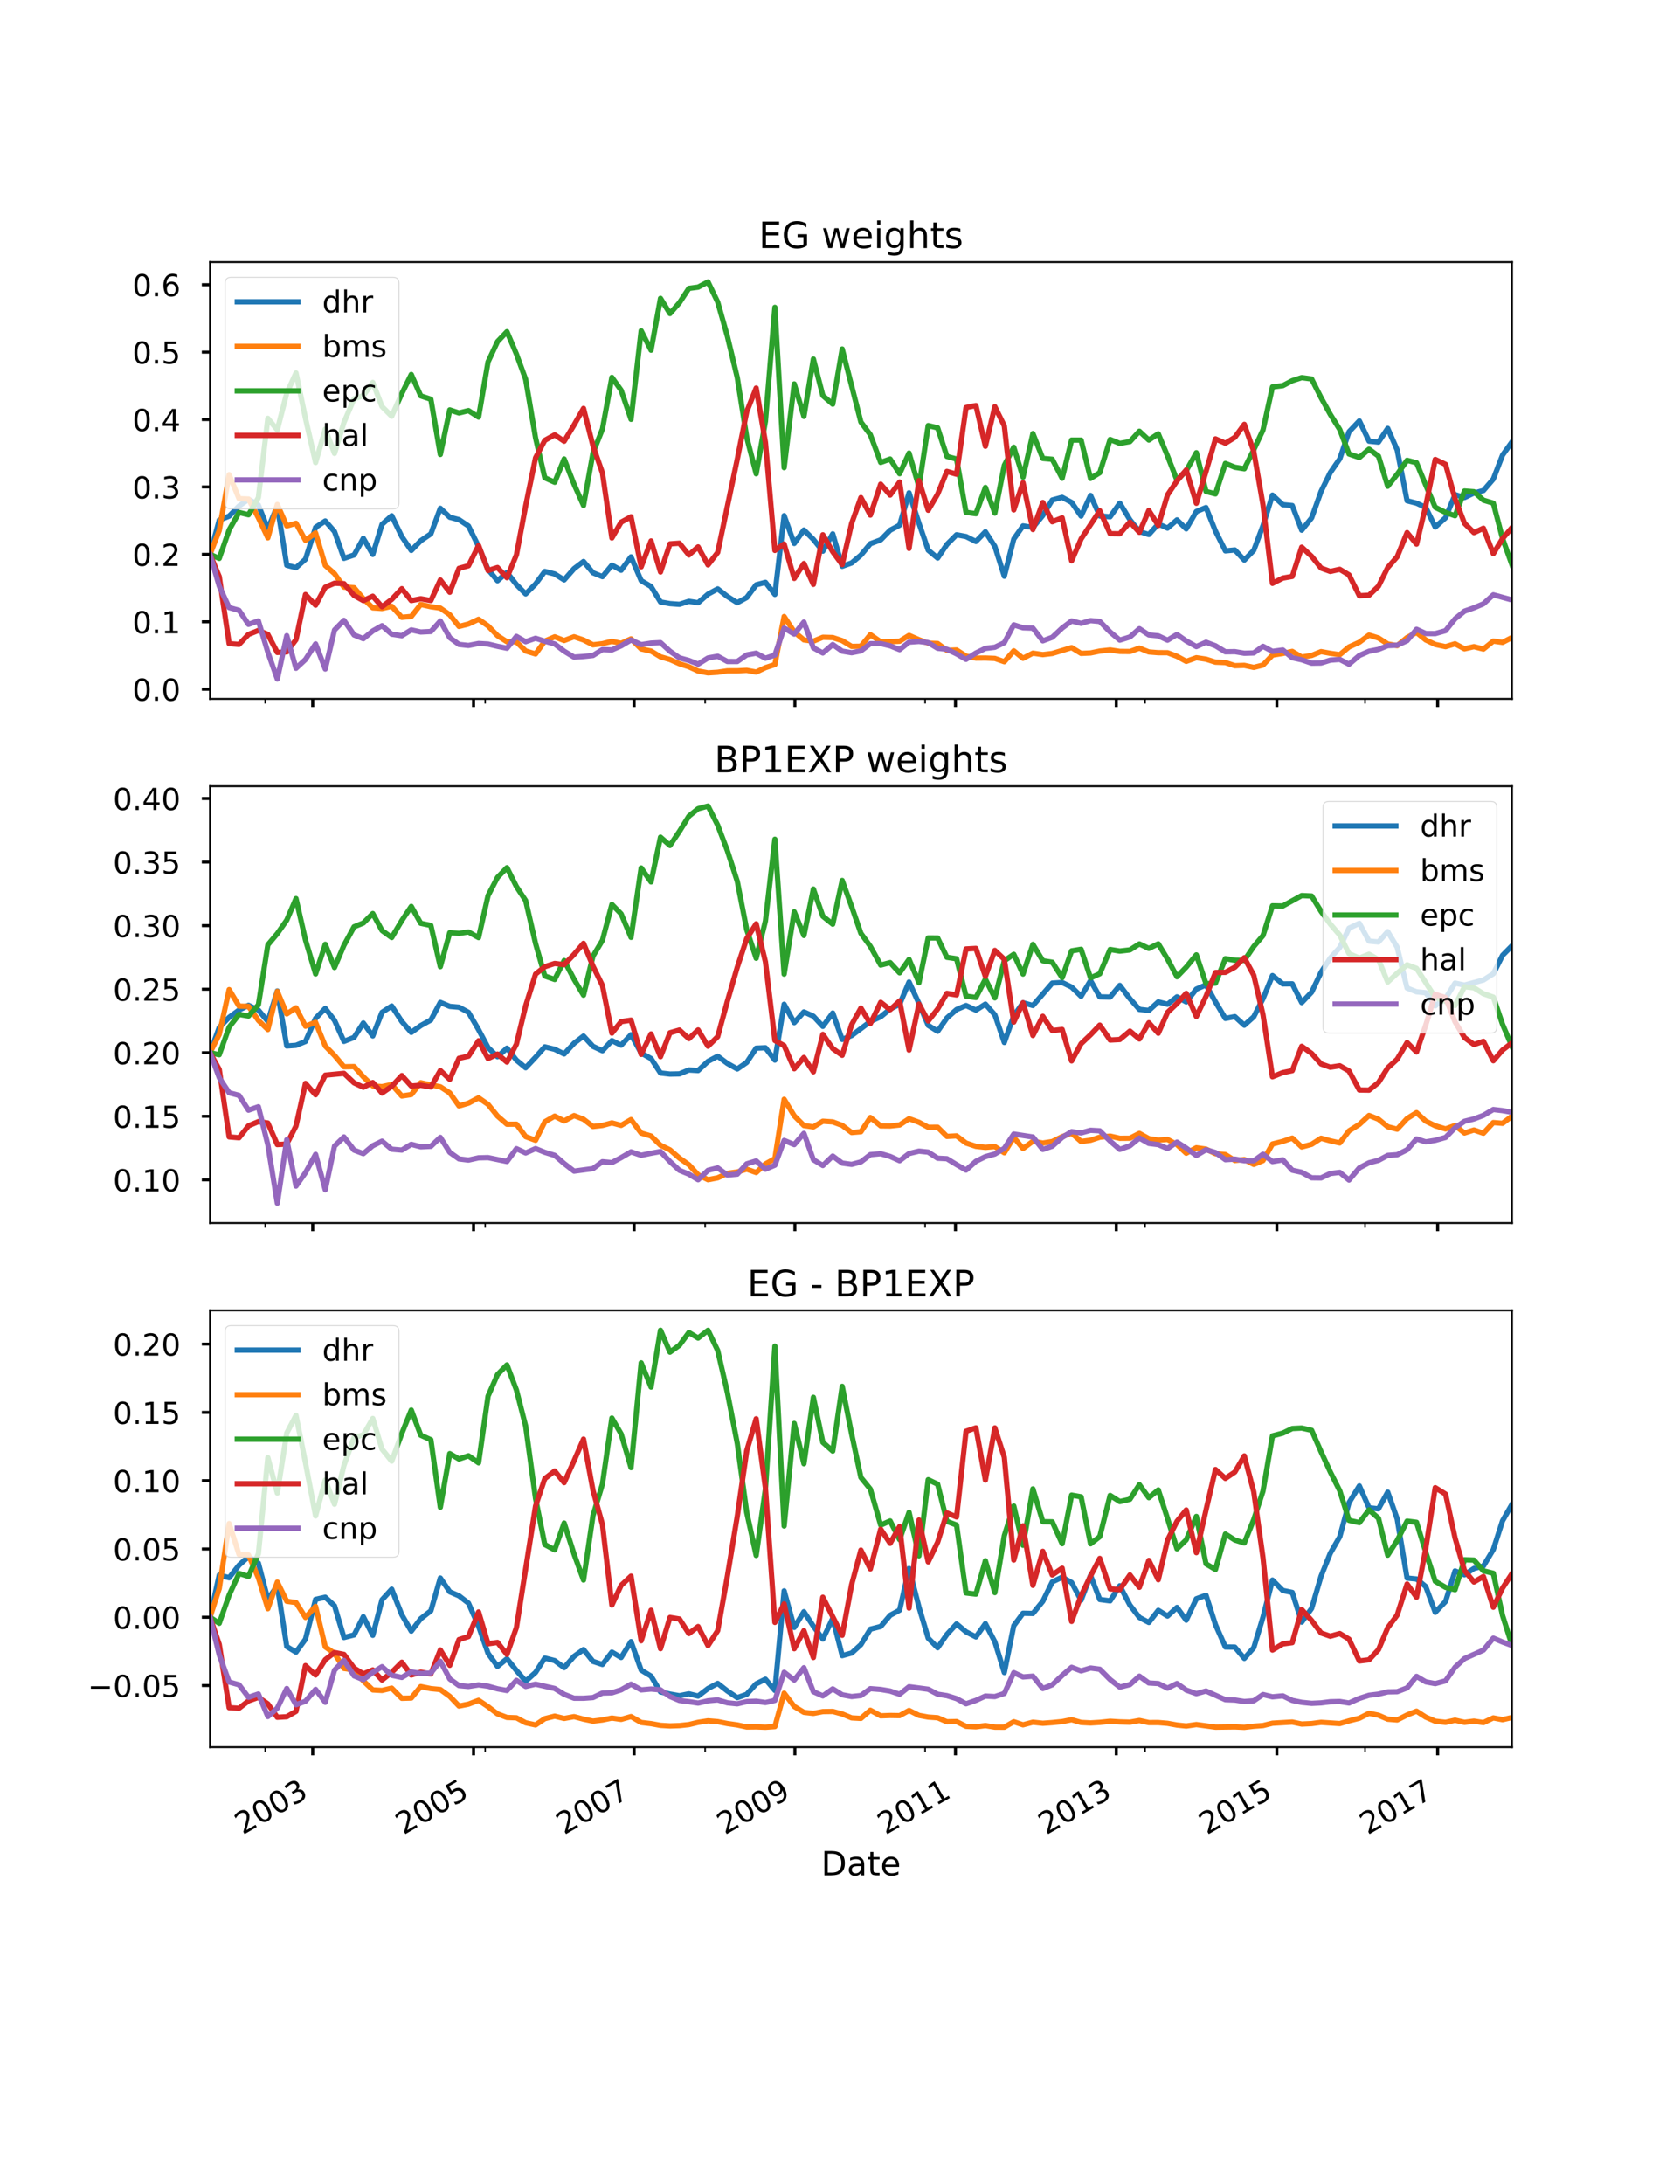 <?xml version="1.0" encoding="utf-8" standalone="no"?>
<!DOCTYPE svg PUBLIC "-//W3C//DTD SVG 1.1//EN"
  "http://www.w3.org/Graphics/SVG/1.1/DTD/svg11.dtd">
<!-- Created with matplotlib (http://matplotlib.org/) -->
<svg height="936pt" version="1.1" viewBox="0 0 720 936" width="720pt" xmlns="http://www.w3.org/2000/svg" xmlns:xlink="http://www.w3.org/1999/xlink">
 <defs>
  <style type="text/css">
*{stroke-linecap:butt;stroke-linejoin:round;}
  </style>
 </defs>
 <g id="figure_1">
  <g id="patch_1">
   <path d="M 0 936 
L 720 936 
L 720 0 
L 0 0 
z
" style="fill:#ffffff;"/>
  </g>
  <g id="axes_1">
   <g id="patch_2">
    <path d="M 90 299.52 
L 648 299.52 
L 648 112.32 
L 90 112.32 
z
" style="fill:#ffffff;"/>
   </g>
   <g id="matplotlib.axis_1">
    <g id="xtick_1">
     <g id="line2d_1">
      <defs>
       <path d="M 0 0 
L 0 3.5 
" id="m023bbd4c22" style="stroke:#000000;stroke-width:1.3;"/>
      </defs>
      <g>
       <use style="stroke:#000000;stroke-width:1.3;" x="134.025" xlink:href="#m023bbd4c22" y="299.52"/>
      </g>
     </g>
    </g>
    <g id="xtick_2">
     <g id="line2d_2">
      <g>
       <use style="stroke:#000000;stroke-width:1.3;" x="202.939" xlink:href="#m023bbd4c22" y="299.52"/>
      </g>
     </g>
    </g>
    <g id="xtick_3">
     <g id="line2d_3">
      <g>
       <use style="stroke:#000000;stroke-width:1.3;" x="271.758" xlink:href="#m023bbd4c22" y="299.52"/>
      </g>
     </g>
    </g>
    <g id="xtick_4">
     <g id="line2d_4">
      <g>
       <use style="stroke:#000000;stroke-width:1.3;" x="340.671" xlink:href="#m023bbd4c22" y="299.52"/>
      </g>
     </g>
    </g>
    <g id="xtick_5">
     <g id="line2d_5">
      <g>
       <use style="stroke:#000000;stroke-width:1.3;" x="409.49" xlink:href="#m023bbd4c22" y="299.52"/>
      </g>
     </g>
    </g>
    <g id="xtick_6">
     <g id="line2d_6">
      <g>
       <use style="stroke:#000000;stroke-width:1.3;" x="478.403" xlink:href="#m023bbd4c22" y="299.52"/>
      </g>
     </g>
    </g>
    <g id="xtick_7">
     <g id="line2d_7">
      <g>
       <use style="stroke:#000000;stroke-width:1.3;" x="547.223" xlink:href="#m023bbd4c22" y="299.52"/>
      </g>
     </g>
    </g>
    <g id="xtick_8">
     <g id="line2d_8">
      <g>
       <use style="stroke:#000000;stroke-width:1.3;" x="616.136" xlink:href="#m023bbd4c22" y="299.52"/>
      </g>
     </g>
    </g>
    <g id="xtick_9">
     <g id="line2d_9">
      <defs>
       <path d="M 0 0 
L 0 2 
" id="m11310a2e3b" style="stroke:#000000;stroke-width:0.65;"/>
      </defs>
      <g>
       <use style="stroke:#000000;stroke-width:0.65;" x="113.662" xlink:href="#m11310a2e3b" y="299.52"/>
      </g>
     </g>
    </g>
    <g id="xtick_10">
     <g id="line2d_10">
      <g>
       <use style="stroke:#000000;stroke-width:0.65;" x="207.935" xlink:href="#m11310a2e3b" y="299.52"/>
      </g>
     </g>
    </g>
    <g id="xtick_11">
     <g id="line2d_11">
      <g>
       <use style="stroke:#000000;stroke-width:0.65;" x="302.208" xlink:href="#m11310a2e3b" y="299.52"/>
      </g>
     </g>
    </g>
    <g id="xtick_12">
     <g id="line2d_12">
      <g>
       <use style="stroke:#000000;stroke-width:0.65;" x="396.48" xlink:href="#m11310a2e3b" y="299.52"/>
      </g>
     </g>
    </g>
    <g id="xtick_13">
     <g id="line2d_13">
      <g>
       <use style="stroke:#000000;stroke-width:0.65;" x="490.753" xlink:href="#m11310a2e3b" y="299.52"/>
      </g>
     </g>
    </g>
    <g id="xtick_14">
     <g id="line2d_14">
      <g>
       <use style="stroke:#000000;stroke-width:0.65;" x="585.026" xlink:href="#m11310a2e3b" y="299.52"/>
      </g>
     </g>
    </g>
   </g>
   <g id="matplotlib.axis_2">
    <g id="ytick_1">
     <g id="line2d_15">
      <defs>
       <path d="M 0 0 
L -3.5 0 
" id="m4491112776" style="stroke:#000000;stroke-width:1.3;"/>
      </defs>
      <g>
       <use style="stroke:#000000;stroke-width:1.3;" x="90" xlink:href="#m4491112776" y="295.373"/>
      </g>
     </g>
     <g id="text_1">
      <!-- 0.0 -->
      <defs>
       <path d="M 31.781 66.406 
Q 24.172 66.406 20.328 58.906 
Q 16.5 51.422 16.5 36.375 
Q 16.5 21.391 20.328 13.891 
Q 24.172 6.391 31.781 6.391 
Q 39.453 6.391 43.281 13.891 
Q 47.125 21.391 47.125 36.375 
Q 47.125 51.422 43.281 58.906 
Q 39.453 66.406 31.781 66.406 
z
M 31.781 74.219 
Q 44.047 74.219 50.516 64.516 
Q 56.984 54.828 56.984 36.375 
Q 56.984 17.969 50.516 8.266 
Q 44.047 -1.422 31.781 -1.422 
Q 19.531 -1.422 13.062 8.266 
Q 6.594 17.969 6.594 36.375 
Q 6.594 54.828 13.062 64.516 
Q 19.531 74.219 31.781 74.219 
z
" id="DejaVuSans-30"/>
       <path d="M 10.688 12.406 
L 21 12.406 
L 21 0 
L 10.688 0 
z
" id="DejaVuSans-2e"/>
      </defs>
      <g transform="translate(56.726 300.312)scale(0.13 -0.13)">
       <use xlink:href="#DejaVuSans-30"/>
       <use x="63.623" xlink:href="#DejaVuSans-2e"/>
       <use x="95.41" xlink:href="#DejaVuSans-30"/>
      </g>
     </g>
    </g>
    <g id="ytick_2">
     <g id="line2d_16">
      <g>
       <use style="stroke:#000000;stroke-width:1.3;" x="90" xlink:href="#m4491112776" y="266.481"/>
      </g>
     </g>
     <g id="text_2">
      <!-- 0.1 -->
      <defs>
       <path d="M 12.406 8.297 
L 28.516 8.297 
L 28.516 63.922 
L 10.984 60.406 
L 10.984 69.391 
L 28.422 72.906 
L 38.281 72.906 
L 38.281 8.297 
L 54.391 8.297 
L 54.391 0 
L 12.406 0 
z
" id="DejaVuSans-31"/>
      </defs>
      <g transform="translate(56.726 271.42)scale(0.13 -0.13)">
       <use xlink:href="#DejaVuSans-30"/>
       <use x="63.623" xlink:href="#DejaVuSans-2e"/>
       <use x="95.41" xlink:href="#DejaVuSans-31"/>
      </g>
     </g>
    </g>
    <g id="ytick_3">
     <g id="line2d_17">
      <g>
       <use style="stroke:#000000;stroke-width:1.3;" x="90" xlink:href="#m4491112776" y="237.588"/>
      </g>
     </g>
     <g id="text_3">
      <!-- 0.2 -->
      <defs>
       <path d="M 19.188 8.297 
L 53.609 8.297 
L 53.609 0 
L 7.328 0 
L 7.328 8.297 
Q 12.938 14.109 22.625 23.891 
Q 32.328 33.688 34.812 36.531 
Q 39.547 41.844 41.422 45.531 
Q 43.312 49.219 43.312 52.781 
Q 43.312 58.594 39.234 62.25 
Q 35.156 65.922 28.609 65.922 
Q 23.969 65.922 18.812 64.312 
Q 13.672 62.703 7.812 59.422 
L 7.812 69.391 
Q 13.766 71.781 18.938 73 
Q 24.125 74.219 28.422 74.219 
Q 39.75 74.219 46.484 68.547 
Q 53.219 62.891 53.219 53.422 
Q 53.219 48.922 51.531 44.891 
Q 49.859 40.875 45.406 35.406 
Q 44.188 33.984 37.641 27.219 
Q 31.109 20.453 19.188 8.297 
z
" id="DejaVuSans-32"/>
      </defs>
      <g transform="translate(56.726 242.527)scale(0.13 -0.13)">
       <use xlink:href="#DejaVuSans-30"/>
       <use x="63.623" xlink:href="#DejaVuSans-2e"/>
       <use x="95.41" xlink:href="#DejaVuSans-32"/>
      </g>
     </g>
    </g>
    <g id="ytick_4">
     <g id="line2d_18">
      <g>
       <use style="stroke:#000000;stroke-width:1.3;" x="90" xlink:href="#m4491112776" y="208.696"/>
      </g>
     </g>
     <g id="text_4">
      <!-- 0.3 -->
      <defs>
       <path d="M 40.578 39.312 
Q 47.656 37.797 51.625 33 
Q 55.609 28.219 55.609 21.188 
Q 55.609 10.406 48.188 4.484 
Q 40.766 -1.422 27.094 -1.422 
Q 22.516 -1.422 17.656 -0.516 
Q 12.797 0.391 7.625 2.203 
L 7.625 11.719 
Q 11.719 9.328 16.594 8.109 
Q 21.484 6.891 26.812 6.891 
Q 36.078 6.891 40.938 10.547 
Q 45.797 14.203 45.797 21.188 
Q 45.797 27.641 41.281 31.266 
Q 36.766 34.906 28.719 34.906 
L 20.219 34.906 
L 20.219 43.016 
L 29.109 43.016 
Q 36.375 43.016 40.234 45.922 
Q 44.094 48.828 44.094 54.297 
Q 44.094 59.906 40.109 62.906 
Q 36.141 65.922 28.719 65.922 
Q 24.656 65.922 20.016 65.031 
Q 15.375 64.156 9.812 62.312 
L 9.812 71.094 
Q 15.438 72.656 20.344 73.438 
Q 25.25 74.219 29.594 74.219 
Q 40.828 74.219 47.359 69.109 
Q 53.906 64.016 53.906 55.328 
Q 53.906 49.266 50.438 45.094 
Q 46.969 40.922 40.578 39.312 
z
" id="DejaVuSans-33"/>
      </defs>
      <g transform="translate(56.726 213.635)scale(0.13 -0.13)">
       <use xlink:href="#DejaVuSans-30"/>
       <use x="63.623" xlink:href="#DejaVuSans-2e"/>
       <use x="95.41" xlink:href="#DejaVuSans-33"/>
      </g>
     </g>
    </g>
    <g id="ytick_5">
     <g id="line2d_19">
      <g>
       <use style="stroke:#000000;stroke-width:1.3;" x="90" xlink:href="#m4491112776" y="179.803"/>
      </g>
     </g>
     <g id="text_5">
      <!-- 0.4 -->
      <defs>
       <path d="M 37.797 64.312 
L 12.891 25.391 
L 37.797 25.391 
z
M 35.203 72.906 
L 47.609 72.906 
L 47.609 25.391 
L 58.016 25.391 
L 58.016 17.188 
L 47.609 17.188 
L 47.609 0 
L 37.797 0 
L 37.797 17.188 
L 4.891 17.188 
L 4.891 26.703 
z
" id="DejaVuSans-34"/>
      </defs>
      <g transform="translate(56.726 184.742)scale(0.13 -0.13)">
       <use xlink:href="#DejaVuSans-30"/>
       <use x="63.623" xlink:href="#DejaVuSans-2e"/>
       <use x="95.41" xlink:href="#DejaVuSans-34"/>
      </g>
     </g>
    </g>
    <g id="ytick_6">
     <g id="line2d_20">
      <g>
       <use style="stroke:#000000;stroke-width:1.3;" x="90" xlink:href="#m4491112776" y="150.911"/>
      </g>
     </g>
     <g id="text_6">
      <!-- 0.5 -->
      <defs>
       <path d="M 10.797 72.906 
L 49.516 72.906 
L 49.516 64.594 
L 19.828 64.594 
L 19.828 46.734 
Q 21.969 47.469 24.109 47.828 
Q 26.266 48.188 28.422 48.188 
Q 40.625 48.188 47.75 41.5 
Q 54.891 34.812 54.891 23.391 
Q 54.891 11.625 47.562 5.094 
Q 40.234 -1.422 26.906 -1.422 
Q 22.312 -1.422 17.547 -0.641 
Q 12.797 0.141 7.719 1.703 
L 7.719 11.625 
Q 12.109 9.234 16.797 8.062 
Q 21.484 6.891 26.703 6.891 
Q 35.156 6.891 40.078 11.328 
Q 45.016 15.766 45.016 23.391 
Q 45.016 31 40.078 35.438 
Q 35.156 39.891 26.703 39.891 
Q 22.75 39.891 18.812 39.016 
Q 14.891 38.141 10.797 36.281 
z
" id="DejaVuSans-35"/>
      </defs>
      <g transform="translate(56.726 155.85)scale(0.13 -0.13)">
       <use xlink:href="#DejaVuSans-30"/>
       <use x="63.623" xlink:href="#DejaVuSans-2e"/>
       <use x="95.41" xlink:href="#DejaVuSans-35"/>
      </g>
     </g>
    </g>
    <g id="ytick_7">
     <g id="line2d_21">
      <g>
       <use style="stroke:#000000;stroke-width:1.3;" x="90" xlink:href="#m4491112776" y="122.018"/>
      </g>
     </g>
     <g id="text_7">
      <!-- 0.6 -->
      <defs>
       <path d="M 33.016 40.375 
Q 26.375 40.375 22.484 35.828 
Q 18.609 31.297 18.609 23.391 
Q 18.609 15.531 22.484 10.953 
Q 26.375 6.391 33.016 6.391 
Q 39.656 6.391 43.531 10.953 
Q 47.406 15.531 47.406 23.391 
Q 47.406 31.297 43.531 35.828 
Q 39.656 40.375 33.016 40.375 
z
M 52.594 71.297 
L 52.594 62.312 
Q 48.875 64.062 45.094 64.984 
Q 41.312 65.922 37.594 65.922 
Q 27.828 65.922 22.672 59.328 
Q 17.531 52.734 16.797 39.406 
Q 19.672 43.656 24.016 45.922 
Q 28.375 48.188 33.594 48.188 
Q 44.578 48.188 50.953 41.516 
Q 57.328 34.859 57.328 23.391 
Q 57.328 12.156 50.688 5.359 
Q 44.047 -1.422 33.016 -1.422 
Q 20.359 -1.422 13.672 8.266 
Q 6.984 17.969 6.984 36.375 
Q 6.984 53.656 15.188 63.938 
Q 23.391 74.219 37.203 74.219 
Q 40.922 74.219 44.703 73.484 
Q 48.484 72.75 52.594 71.297 
z
" id="DejaVuSans-36"/>
      </defs>
      <g transform="translate(56.726 126.957)scale(0.13 -0.13)">
       <use xlink:href="#DejaVuSans-30"/>
       <use x="63.623" xlink:href="#DejaVuSans-2e"/>
       <use x="95.41" xlink:href="#DejaVuSans-36"/>
      </g>
     </g>
    </g>
   </g>
   <g id="line2d_22">
    <path clip-path="url(#p6c687bc925)" d="M 90 237.588 
L 93.959 222.908 
L 98.202 221.189 
L 102.444 216.863 
L 106.498 213.981 
L 110.74 216.452 
L 114.794 226.701 
L 118.847 216.845 
L 122.901 242.259 
L 126.861 243.292 
L 130.914 239.675 
L 135.251 226.004 
L 139.399 223.273 
L 143.358 227.805 
L 147.412 239.293 
L 151.749 237.846 
L 155.708 230.71 
L 159.762 237.608 
L 163.721 224.717 
L 167.869 221.03 
L 172.206 229.969 
L 176.26 235.909 
L 180.313 231.738 
L 184.65 228.791 
L 188.703 217.85 
L 192.757 221.675 
L 196.717 222.709 
L 200.77 225.426 
L 205.107 234.242 
L 209.161 244.051 
L 213.214 248.9 
L 217.268 245.327 
L 221.322 250.536 
L 225.281 254.538 
L 229.524 250.288 
L 233.483 244.901 
L 237.725 245.985 
L 241.779 248.535 
L 246.021 243.708 
L 250.075 240.641 
L 254.129 245.476 
L 258.182 247.135 
L 262.236 242.221 
L 266.196 244.392 
L 270.438 238.656 
L 274.774 248.835 
L 279.017 251.38 
L 283.07 257.998 
L 287.124 258.702 
L 291.178 259.005 
L 295.232 257.716 
L 299.191 258.316 
L 303.433 254.635 
L 307.581 252.377 
L 311.729 255.619 
L 315.972 258.299 
L 320.025 256.096 
L 324.079 250.64 
L 328.039 249.576 
L 332.092 254.76 
L 336.052 220.991 
L 340.388 232.91 
L 344.536 227.137 
L 348.59 231.175 
L 352.644 236.221 
L 356.886 228.781 
L 360.94 242.71 
L 364.993 241.265 
L 368.953 237.911 
L 373.007 233.018 
L 377.437 231.374 
L 381.491 227.231 
L 385.545 225.075 
L 389.599 211.2 
L 393.841 224.243 
L 397.8 235.795 
L 401.854 239.17 
L 405.813 233.329 
L 409.961 229.182 
L 414.015 229.942 
L 418.257 232.073 
L 422.311 227.887 
L 426.365 234.181 
L 430.419 246.959 
L 434.472 231.002 
L 438.432 225.386 
L 442.674 226.052 
L 446.916 220.909 
L 450.97 214.292 
L 455.212 213.149 
L 459.266 215.323 
L 463.32 221.167 
L 467.374 212.333 
L 471.333 221.13 
L 475.764 221.468 
L 479.912 215.629 
L 484.248 222.736 
L 488.302 227.782 
L 492.356 229.079 
L 496.41 224.559 
L 500.369 226.322 
L 504.423 222.809 
L 508.382 226.659 
L 512.719 219.223 
L 516.867 217.517 
L 520.92 227.622 
L 525.163 236.092 
L 529.216 235.7 
L 533.27 240.051 
L 537.324 235.858 
L 541.283 225.299 
L 545.337 212.189 
L 549.768 216.287 
L 553.822 216.68 
L 557.875 227.221 
L 562.118 221.957 
L 566.171 210.606 
L 570.131 202.514 
L 574.184 196.631 
L 578.144 185.054 
L 582.575 180.381 
L 586.723 189.059 
L 590.776 189.478 
L 594.736 183.584 
L 598.79 192.816 
L 603.032 214.607 
L 607.086 215.644 
L 611.045 217.47 
L 615.099 225.882 
L 619.53 221.881 
L 623.583 211.979 
L 627.637 213.241 
L 631.691 211.298 
L 635.745 210.233 
L 639.987 205.317 
L 643.946 195.041 
L 648 189.376 
L 648 189.376 
" style="fill:none;stroke:#1f77b4;stroke-linecap:square;stroke-width:2.275;"/>
   </g>
   <g id="line2d_23">
    <path clip-path="url(#p6c687bc925)" d="M 90 237.588 
L 93.959 227.368 
L 98.202 203.42 
L 102.444 213.721 
L 106.498 213.862 
L 110.74 221.91 
L 114.794 230.515 
L 118.847 216.2 
L 122.901 225.388 
L 126.861 224.265 
L 130.914 231.597 
L 135.251 228.376 
L 139.399 242.341 
L 143.358 245.851 
L 147.412 251.613 
L 151.749 251.869 
L 155.708 256.546 
L 159.762 260.51 
L 163.721 260.786 
L 167.869 259.824 
L 172.206 264.573 
L 176.26 264.191 
L 180.313 259.07 
L 184.65 260.02 
L 188.703 260.617 
L 192.757 263.475 
L 196.717 268.477 
L 200.77 267.437 
L 205.107 265.411 
L 209.161 268.254 
L 213.214 272.43 
L 217.268 275.049 
L 221.322 275.112 
L 225.281 278.987 
L 229.524 280.277 
L 233.483 274.755 
L 237.725 272.932 
L 241.779 274.522 
L 246.021 272.907 
L 250.075 274.275 
L 254.129 276.346 
L 258.182 275.864 
L 262.236 274.877 
L 266.196 275.718 
L 270.438 273.806 
L 274.774 278.119 
L 279.017 279.034 
L 283.07 281.495 
L 287.124 282.66 
L 291.178 284.46 
L 295.232 285.757 
L 299.191 287.576 
L 303.433 288.371 
L 307.581 288.112 
L 311.729 287.497 
L 315.972 287.487 
L 320.025 287.286 
L 324.079 288.024 
L 328.039 286.136 
L 332.092 284.801 
L 336.052 264.222 
L 340.388 270.817 
L 344.536 274.264 
L 348.59 274.798 
L 352.644 273.124 
L 356.886 273.243 
L 360.94 274.573 
L 364.993 277.026 
L 368.953 276.958 
L 373.007 271.988 
L 377.437 275.078 
L 381.491 275.026 
L 385.545 274.827 
L 389.599 272.311 
L 393.841 274.166 
L 397.8 275.663 
L 401.854 275.79 
L 405.813 278.725 
L 409.961 278.562 
L 414.015 281.195 
L 418.257 282.055 
L 422.311 282.023 
L 426.365 282.183 
L 430.419 283.596 
L 434.472 278.925 
L 438.432 282.133 
L 442.674 279.929 
L 446.916 280.553 
L 450.97 280.069 
L 459.266 277.558 
L 463.32 280.03 
L 467.374 279.847 
L 471.333 279.039 
L 475.764 278.552 
L 479.912 279.184 
L 484.248 279.225 
L 488.302 277.771 
L 492.356 279.412 
L 496.41 279.736 
L 500.369 279.742 
L 504.423 281.278 
L 508.382 283.444 
L 512.719 281.892 
L 516.867 282.507 
L 520.92 283.789 
L 525.163 283.957 
L 529.216 285.29 
L 533.27 285.159 
L 537.324 286.034 
L 541.283 285.024 
L 545.337 280.756 
L 549.768 280.059 
L 553.822 279.173 
L 557.875 281.611 
L 562.118 280.909 
L 566.171 279.264 
L 570.131 279.994 
L 574.184 280.59 
L 578.144 277.277 
L 582.575 275.255 
L 586.723 272.18 
L 590.776 273.435 
L 594.736 275.988 
L 598.79 276.711 
L 603.032 273.227 
L 607.086 271.079 
L 611.045 274.278 
L 615.099 276.193 
L 619.53 277.147 
L 623.583 275.917 
L 627.637 278.076 
L 631.691 277.137 
L 635.745 278.182 
L 639.987 274.766 
L 643.946 275.317 
L 648 273.227 
L 648 273.227 
" style="fill:none;stroke:#ff7f0e;stroke-linecap:square;stroke-width:2.275;"/>
   </g>
   <g id="line2d_24">
    <path clip-path="url(#p6c687bc925)" d="M 90 237.588 
L 93.959 239.325 
L 98.202 227.085 
L 102.444 219.61 
L 106.498 220.614 
L 110.74 213.268 
L 114.794 179.292 
L 118.847 184.246 
L 122.901 168.473 
L 126.861 159.837 
L 130.914 179.254 
L 135.251 198.244 
L 139.399 183.928 
L 143.358 194.318 
L 147.412 181.029 
L 151.749 170.896 
L 155.708 169.539 
L 159.762 163.894 
L 163.721 174.246 
L 167.869 178.391 
L 172.206 168.652 
L 176.26 160.489 
L 180.313 169.653 
L 184.65 171.1 
L 188.703 194.772 
L 192.757 175.673 
L 196.717 176.993 
L 200.77 175.976 
L 205.107 178.751 
L 209.161 155.091 
L 213.214 146.396 
L 217.268 142.148 
L 221.322 151.733 
L 225.281 162.581 
L 229.524 187.649 
L 233.483 204.762 
L 237.725 206.683 
L 241.779 196.705 
L 246.021 207.559 
L 250.075 216.645 
L 254.129 194.148 
L 258.182 183.887 
L 262.236 161.735 
L 266.196 167.246 
L 270.438 179.71 
L 274.774 141.768 
L 279.017 150.068 
L 283.07 127.876 
L 287.124 134.386 
L 291.178 129.741 
L 295.232 123.578 
L 299.191 123.056 
L 303.433 120.829 
L 307.581 129.436 
L 311.729 144.097 
L 315.972 161.826 
L 320.025 187.443 
L 324.079 203.045 
L 328.039 180.542 
L 332.092 131.725 
L 336.052 200.425 
L 340.388 164.546 
L 344.536 178.468 
L 348.59 153.855 
L 352.644 169.55 
L 356.886 173.215 
L 360.94 149.579 
L 368.953 180.874 
L 373.007 186.313 
L 377.437 198.174 
L 381.491 196.727 
L 385.545 203.004 
L 389.599 194.175 
L 393.841 208.67 
L 397.8 182.39 
L 401.854 183.361 
L 405.813 195.608 
L 409.961 196.719 
L 414.015 219.574 
L 418.257 220.146 
L 422.311 208.902 
L 426.365 219.906 
L 430.419 199.433 
L 434.472 191.676 
L 438.432 204.488 
L 442.674 185.808 
L 446.916 196.469 
L 450.97 196.833 
L 455.212 204.963 
L 459.266 188.601 
L 463.32 188.599 
L 467.374 205.025 
L 471.333 202.58 
L 475.764 188.35 
L 479.912 190.016 
L 484.248 189.263 
L 488.302 184.81 
L 492.356 188.586 
L 496.41 185.912 
L 500.369 195.409 
L 504.423 205.837 
L 508.382 201.762 
L 512.719 194.015 
L 516.867 210.622 
L 520.92 211.666 
L 525.163 198.6 
L 529.216 200.239 
L 533.27 200.905 
L 537.324 192.761 
L 541.283 184.282 
L 545.337 165.814 
L 549.768 165.278 
L 553.822 163.154 
L 557.875 161.84 
L 562.118 162.416 
L 566.171 170.444 
L 570.131 177.613 
L 574.184 184.105 
L 578.144 194.557 
L 582.575 196.06 
L 586.723 192.491 
L 590.776 195.48 
L 594.736 208.397 
L 598.79 203.287 
L 603.032 197.269 
L 607.086 198.33 
L 611.045 207.942 
L 615.099 217.415 
L 619.53 219.614 
L 623.583 221.041 
L 627.637 210.434 
L 631.691 210.737 
L 635.745 214.357 
L 639.987 215.642 
L 643.946 230.771 
L 648 242.119 
L 648 242.119 
" style="fill:none;stroke:#2ca02c;stroke-linecap:square;stroke-width:2.275;"/>
   </g>
   <g id="line2d_25">
    <path clip-path="url(#p6c687bc925)" d="M 90 237.588 
L 93.959 247.11 
L 98.202 275.855 
L 102.444 276.167 
L 106.498 271.896 
L 110.74 270.204 
L 114.794 271.893 
L 118.847 279.638 
L 122.901 279.393 
L 126.861 274.143 
L 130.914 254.784 
L 135.251 259.37 
L 139.399 251.667 
L 143.358 249.951 
L 147.412 250.141 
L 151.749 255.196 
L 155.708 257.415 
L 159.762 255.524 
L 163.721 260.037 
L 167.869 256.894 
L 172.206 252.294 
L 176.26 257.384 
L 180.313 256.608 
L 184.65 257.371 
L 188.703 248.558 
L 192.757 253.822 
L 196.717 243.575 
L 200.77 242.47 
L 205.107 233.748 
L 209.161 244.525 
L 213.214 243.224 
L 217.268 247.597 
L 221.322 237.815 
L 225.281 216.813 
L 229.524 196.187 
L 233.483 188.709 
L 237.725 186.355 
L 241.779 189.096 
L 246.021 182.129 
L 250.075 175.028 
L 254.129 191.045 
L 258.182 202.662 
L 262.236 230.564 
L 266.196 223.785 
L 270.438 221.483 
L 274.774 242.944 
L 279.017 231.832 
L 283.07 245.15 
L 287.124 233.096 
L 291.178 232.804 
L 295.232 237.837 
L 299.191 234.373 
L 303.433 242.115 
L 307.581 236.765 
L 315.972 196.819 
L 320.025 176.433 
L 324.079 166.293 
L 328.039 189.583 
L 332.092 235.903 
L 336.052 233.141 
L 340.388 247.901 
L 344.536 241.49 
L 348.59 250.456 
L 352.644 229.183 
L 356.886 236.475 
L 360.94 241.997 
L 364.993 224.281 
L 368.953 213.232 
L 373.007 220.761 
L 377.437 207.495 
L 381.491 212.173 
L 385.545 206.607 
L 389.599 235.051 
L 393.841 205.952 
L 397.8 218.679 
L 401.854 211.767 
L 405.813 202.015 
L 409.961 203.234 
L 414.015 174.652 
L 418.257 173.809 
L 422.311 191.238 
L 426.365 174.272 
L 430.419 182.509 
L 434.472 218.539 
L 438.432 206.876 
L 442.674 226.941 
L 446.916 215.353 
L 450.97 223.613 
L 455.212 221.926 
L 459.266 240.335 
L 463.32 230.978 
L 471.333 218.856 
L 475.764 228.717 
L 479.912 228.766 
L 484.248 223.718 
L 488.302 228.137 
L 492.356 218.745 
L 496.41 225.231 
L 500.369 212.098 
L 504.423 206.097 
L 508.382 201.395 
L 512.719 215.694 
L 516.867 202.048 
L 520.92 188.093 
L 525.163 189.95 
L 529.216 187.428 
L 533.27 181.858 
L 537.324 193.449 
L 541.283 216.339 
L 545.337 250.009 
L 549.768 247.75 
L 553.822 247.045 
L 557.875 234.496 
L 562.118 238.43 
L 566.171 243.466 
L 570.131 244.898 
L 574.184 243.996 
L 578.144 246.381 
L 582.575 255.318 
L 586.723 255.101 
L 590.776 251.229 
L 594.736 243.257 
L 598.79 238.602 
L 603.032 228.241 
L 607.086 233.192 
L 611.045 216.733 
L 615.099 196.901 
L 619.53 199.005 
L 623.583 213.785 
L 627.637 224.27 
L 631.691 228.272 
L 635.745 226.383 
L 639.987 237.301 
L 643.946 230.822 
L 648 226.098 
L 648 226.098 
" style="fill:none;stroke:#d62728;stroke-linecap:square;stroke-width:2.275;"/>
   </g>
   <g id="line2d_26">
    <path clip-path="url(#p6c687bc925)" d="M 90 237.588 
L 93.959 251.228 
L 98.202 260.392 
L 102.444 261.578 
L 106.498 267.588 
L 110.74 266.105 
L 114.794 279.54 
L 118.847 291.011 
L 122.901 272.428 
L 126.861 286.402 
L 130.914 282.63 
L 135.251 275.947 
L 139.399 286.732 
L 143.358 270.015 
L 147.412 265.866 
L 151.749 272.133 
L 155.708 273.731 
L 159.762 270.404 
L 163.721 268.155 
L 167.869 271.802 
L 172.206 272.452 
L 176.26 269.967 
L 180.313 270.871 
L 184.65 270.658 
L 188.703 266.143 
L 192.757 273.295 
L 196.717 276.187 
L 200.77 276.632 
L 205.107 275.788 
L 209.161 276.02 
L 213.214 276.99 
L 217.268 277.819 
L 221.322 272.744 
L 225.281 275.021 
L 229.524 273.54 
L 233.483 274.814 
L 237.725 275.986 
L 241.779 279.083 
L 246.021 281.638 
L 250.075 281.351 
L 254.129 280.926 
L 258.182 278.392 
L 262.236 278.544 
L 266.196 276.799 
L 270.438 274.286 
L 274.774 276.274 
L 279.017 275.627 
L 283.07 275.421 
L 287.124 279.097 
L 291.178 281.93 
L 295.232 283.052 
L 299.191 284.62 
L 303.433 281.99 
L 307.581 281.251 
L 311.729 283.496 
L 315.972 283.509 
L 320.025 280.682 
L 324.079 279.937 
L 328.039 282.104 
L 332.092 280.751 
L 336.052 269.161 
L 340.388 271.767 
L 344.536 266.582 
L 348.59 277.656 
L 352.644 279.863 
L 356.886 276.226 
L 360.94 279.081 
L 364.993 279.749 
L 368.953 278.966 
L 373.007 275.86 
L 377.437 275.82 
L 381.491 276.783 
L 385.545 278.427 
L 389.599 275.204 
L 393.841 274.91 
L 397.8 275.415 
L 401.854 277.851 
L 405.813 278.263 
L 409.961 280.243 
L 414.015 282.578 
L 418.257 279.858 
L 422.311 277.889 
L 426.365 277.399 
L 430.419 275.443 
L 434.472 267.798 
L 438.432 269.058 
L 442.674 269.212 
L 446.916 274.657 
L 450.97 273.133 
L 455.212 269.155 
L 459.266 266.124 
L 463.32 267.167 
L 467.374 265.968 
L 471.333 266.336 
L 475.764 270.853 
L 479.912 274.345 
L 484.248 272.998 
L 488.302 269.441 
L 492.356 272.118 
L 496.41 272.502 
L 500.369 274.37 
L 504.423 271.92 
L 508.382 274.68 
L 512.719 277.116 
L 516.867 275.246 
L 520.92 276.77 
L 525.163 279.342 
L 529.216 279.284 
L 533.27 279.967 
L 537.324 279.837 
L 541.283 276.997 
L 545.337 279.173 
L 549.768 278.567 
L 553.822 281.889 
L 557.875 282.773 
L 562.118 284.228 
L 566.171 284.16 
L 570.131 282.922 
L 574.184 282.618 
L 578.144 284.672 
L 582.575 280.927 
L 586.723 279.109 
L 590.776 278.318 
L 594.736 276.715 
L 598.79 276.526 
L 603.032 274.597 
L 607.086 269.696 
L 611.045 271.518 
L 615.099 271.549 
L 619.53 270.294 
L 623.583 265.218 
L 627.637 261.919 
L 631.691 260.496 
L 635.745 258.785 
L 639.987 254.915 
L 648 257.12 
L 648 257.12 
" style="fill:none;stroke:#9467bd;stroke-linecap:square;stroke-width:2.275;"/>
   </g>
   <g id="patch_3">
    <path d="M 90 299.52 
L 90 112.32 
" style="fill:none;stroke:#000000;stroke-linecap:square;stroke-linejoin:miter;stroke-width:0.8;"/>
   </g>
   <g id="patch_4">
    <path d="M 648 299.52 
L 648 112.32 
" style="fill:none;stroke:#000000;stroke-linecap:square;stroke-linejoin:miter;stroke-width:0.8;"/>
   </g>
   <g id="patch_5">
    <path d="M 90 299.52 
L 648 299.52 
" style="fill:none;stroke:#000000;stroke-linecap:square;stroke-linejoin:miter;stroke-width:0.8;"/>
   </g>
   <g id="patch_6">
    <path d="M 90 112.32 
L 648 112.32 
" style="fill:none;stroke:#000000;stroke-linecap:square;stroke-linejoin:miter;stroke-width:0.8;"/>
   </g>
   <g id="text_8">
    <!-- EG weights -->
    <defs>
     <path d="M 9.812 72.906 
L 55.906 72.906 
L 55.906 64.594 
L 19.672 64.594 
L 19.672 43.016 
L 54.391 43.016 
L 54.391 34.719 
L 19.672 34.719 
L 19.672 8.297 
L 56.781 8.297 
L 56.781 0 
L 9.812 0 
z
" id="DejaVuSans-45"/>
     <path d="M 59.516 10.406 
L 59.516 29.984 
L 43.406 29.984 
L 43.406 38.094 
L 69.281 38.094 
L 69.281 6.781 
Q 63.578 2.734 56.688 0.656 
Q 49.812 -1.422 42 -1.422 
Q 24.906 -1.422 15.25 8.562 
Q 5.609 18.562 5.609 36.375 
Q 5.609 54.25 15.25 64.234 
Q 24.906 74.219 42 74.219 
Q 49.125 74.219 55.547 72.453 
Q 61.969 70.703 67.391 67.281 
L 67.391 56.781 
Q 61.922 61.422 55.766 63.766 
Q 49.609 66.109 42.828 66.109 
Q 29.438 66.109 22.719 58.641 
Q 16.016 51.172 16.016 36.375 
Q 16.016 21.625 22.719 14.156 
Q 29.438 6.688 42.828 6.688 
Q 48.047 6.688 52.141 7.594 
Q 56.25 8.5 59.516 10.406 
z
" id="DejaVuSans-47"/>
     <path id="DejaVuSans-20"/>
     <path d="M 4.203 54.688 
L 13.188 54.688 
L 24.422 12.016 
L 35.594 54.688 
L 46.188 54.688 
L 57.422 12.016 
L 68.609 54.688 
L 77.594 54.688 
L 63.281 0 
L 52.688 0 
L 40.922 44.828 
L 29.109 0 
L 18.5 0 
z
" id="DejaVuSans-77"/>
     <path d="M 56.203 29.594 
L 56.203 25.203 
L 14.891 25.203 
Q 15.484 15.922 20.484 11.062 
Q 25.484 6.203 34.422 6.203 
Q 39.594 6.203 44.453 7.469 
Q 49.312 8.734 54.109 11.281 
L 54.109 2.781 
Q 49.266 0.734 44.188 -0.344 
Q 39.109 -1.422 33.891 -1.422 
Q 20.797 -1.422 13.156 6.188 
Q 5.516 13.812 5.516 26.812 
Q 5.516 40.234 12.766 48.109 
Q 20.016 56 32.328 56 
Q 43.359 56 49.781 48.891 
Q 56.203 41.797 56.203 29.594 
z
M 47.219 32.234 
Q 47.125 39.594 43.094 43.984 
Q 39.062 48.391 32.422 48.391 
Q 24.906 48.391 20.391 44.141 
Q 15.875 39.891 15.188 32.172 
z
" id="DejaVuSans-65"/>
     <path d="M 9.422 54.688 
L 18.406 54.688 
L 18.406 0 
L 9.422 0 
z
M 9.422 75.984 
L 18.406 75.984 
L 18.406 64.594 
L 9.422 64.594 
z
" id="DejaVuSans-69"/>
     <path d="M 45.406 27.984 
Q 45.406 37.75 41.375 43.109 
Q 37.359 48.484 30.078 48.484 
Q 22.859 48.484 18.828 43.109 
Q 14.797 37.75 14.797 27.984 
Q 14.797 18.266 18.828 12.891 
Q 22.859 7.516 30.078 7.516 
Q 37.359 7.516 41.375 12.891 
Q 45.406 18.266 45.406 27.984 
z
M 54.391 6.781 
Q 54.391 -7.172 48.188 -13.984 
Q 42 -20.797 29.203 -20.797 
Q 24.469 -20.797 20.266 -20.094 
Q 16.062 -19.391 12.109 -17.922 
L 12.109 -9.188 
Q 16.062 -11.328 19.922 -12.344 
Q 23.781 -13.375 27.781 -13.375 
Q 36.625 -13.375 41.016 -8.766 
Q 45.406 -4.156 45.406 5.172 
L 45.406 9.625 
Q 42.625 4.781 38.281 2.391 
Q 33.938 0 27.875 0 
Q 17.828 0 11.672 7.656 
Q 5.516 15.328 5.516 27.984 
Q 5.516 40.672 11.672 48.328 
Q 17.828 56 27.875 56 
Q 33.938 56 38.281 53.609 
Q 42.625 51.219 45.406 46.391 
L 45.406 54.688 
L 54.391 54.688 
z
" id="DejaVuSans-67"/>
     <path d="M 54.891 33.016 
L 54.891 0 
L 45.906 0 
L 45.906 32.719 
Q 45.906 40.484 42.875 44.328 
Q 39.844 48.188 33.797 48.188 
Q 26.516 48.188 22.312 43.547 
Q 18.109 38.922 18.109 30.906 
L 18.109 0 
L 9.078 0 
L 9.078 75.984 
L 18.109 75.984 
L 18.109 46.188 
Q 21.344 51.125 25.703 53.562 
Q 30.078 56 35.797 56 
Q 45.219 56 50.047 50.172 
Q 54.891 44.344 54.891 33.016 
z
" id="DejaVuSans-68"/>
     <path d="M 18.312 70.219 
L 18.312 54.688 
L 36.812 54.688 
L 36.812 47.703 
L 18.312 47.703 
L 18.312 18.016 
Q 18.312 11.328 20.141 9.422 
Q 21.969 7.516 27.594 7.516 
L 36.812 7.516 
L 36.812 0 
L 27.594 0 
Q 17.188 0 13.234 3.875 
Q 9.281 7.766 9.281 18.016 
L 9.281 47.703 
L 2.688 47.703 
L 2.688 54.688 
L 9.281 54.688 
L 9.281 70.219 
z
" id="DejaVuSans-74"/>
     <path d="M 44.281 53.078 
L 44.281 44.578 
Q 40.484 46.531 36.375 47.5 
Q 32.281 48.484 27.875 48.484 
Q 21.188 48.484 17.844 46.438 
Q 14.5 44.391 14.5 40.281 
Q 14.5 37.156 16.891 35.375 
Q 19.281 33.594 26.516 31.984 
L 29.594 31.297 
Q 39.156 29.25 43.188 25.516 
Q 47.219 21.781 47.219 15.094 
Q 47.219 7.469 41.188 3.016 
Q 35.156 -1.422 24.609 -1.422 
Q 20.219 -1.422 15.453 -0.562 
Q 10.688 0.297 5.422 2 
L 5.422 11.281 
Q 10.406 8.688 15.234 7.391 
Q 20.062 6.109 24.812 6.109 
Q 31.156 6.109 34.562 8.281 
Q 37.984 10.453 37.984 14.406 
Q 37.984 18.062 35.516 20.016 
Q 33.062 21.969 24.703 23.781 
L 21.578 24.516 
Q 13.234 26.266 9.516 29.906 
Q 5.812 33.547 5.812 39.891 
Q 5.812 47.609 11.281 51.797 
Q 16.75 56 26.812 56 
Q 31.781 56 36.172 55.266 
Q 40.578 54.547 44.281 53.078 
z
" id="DejaVuSans-73"/>
    </defs>
    <g transform="translate(325.187 106.32)scale(0.156 -0.156)">
     <use xlink:href="#DejaVuSans-45"/>
     <use x="63.184" xlink:href="#DejaVuSans-47"/>
     <use x="140.674" xlink:href="#DejaVuSans-20"/>
     <use x="172.461" xlink:href="#DejaVuSans-77"/>
     <use x="254.248" xlink:href="#DejaVuSans-65"/>
     <use x="315.771" xlink:href="#DejaVuSans-69"/>
     <use x="343.555" xlink:href="#DejaVuSans-67"/>
     <use x="407.031" xlink:href="#DejaVuSans-68"/>
     <use x="470.41" xlink:href="#DejaVuSans-74"/>
     <use x="509.619" xlink:href="#DejaVuSans-73"/>
    </g>
   </g>
   <g id="legend_1">
    <g id="patch_7">
     <path d="M 99.1 218.128 
L 168.388 218.128 
Q 170.988 218.128 170.988 215.528 
L 170.988 121.42 
Q 170.988 118.82 168.388 118.82 
L 99.1 118.82 
Q 96.5 118.82 96.5 121.42 
L 96.5 215.528 
Q 96.5 218.128 99.1 218.128 
z
" style="fill:#ffffff;opacity:0.8;stroke:#cccccc;stroke-linejoin:miter;stroke-width:0.39;"/>
    </g>
    <g id="line2d_27">
     <path d="M 101.7 129.348 
L 127.7 129.348 
" style="fill:none;stroke:#1f77b4;stroke-linecap:square;stroke-width:2.275;"/>
    </g>
    <g id="line2d_28"/>
    <g id="text_9">
     <!-- dhr -->
     <defs>
      <path d="M 45.406 46.391 
L 45.406 75.984 
L 54.391 75.984 
L 54.391 0 
L 45.406 0 
L 45.406 8.203 
Q 42.578 3.328 38.25 0.953 
Q 33.938 -1.422 27.875 -1.422 
Q 17.969 -1.422 11.734 6.484 
Q 5.516 14.406 5.516 27.297 
Q 5.516 40.188 11.734 48.094 
Q 17.969 56 27.875 56 
Q 33.938 56 38.25 53.625 
Q 42.578 51.266 45.406 46.391 
z
M 14.797 27.297 
Q 14.797 17.391 18.875 11.75 
Q 22.953 6.109 30.078 6.109 
Q 37.203 6.109 41.297 11.75 
Q 45.406 17.391 45.406 27.297 
Q 45.406 37.203 41.297 42.844 
Q 37.203 48.484 30.078 48.484 
Q 22.953 48.484 18.875 42.844 
Q 14.797 37.203 14.797 27.297 
z
" id="DejaVuSans-64"/>
      <path d="M 41.109 46.297 
Q 39.594 47.172 37.812 47.578 
Q 36.031 48 33.891 48 
Q 26.266 48 22.188 43.047 
Q 18.109 38.094 18.109 28.812 
L 18.109 0 
L 9.078 0 
L 9.078 54.688 
L 18.109 54.688 
L 18.109 46.188 
Q 20.953 51.172 25.484 53.578 
Q 30.031 56 36.531 56 
Q 37.453 56 38.578 55.875 
Q 39.703 55.766 41.062 55.516 
z
" id="DejaVuSans-72"/>
     </defs>
     <g transform="translate(138.1 133.898)scale(0.13 -0.13)">
      <use xlink:href="#DejaVuSans-64"/>
      <use x="63.477" xlink:href="#DejaVuSans-68"/>
      <use x="126.855" xlink:href="#DejaVuSans-72"/>
     </g>
    </g>
    <g id="line2d_29">
     <path d="M 101.7 148.43 
L 127.7 148.43 
" style="fill:none;stroke:#ff7f0e;stroke-linecap:square;stroke-width:2.275;"/>
    </g>
    <g id="line2d_30"/>
    <g id="text_10">
     <!-- bms -->
     <defs>
      <path d="M 48.688 27.297 
Q 48.688 37.203 44.609 42.844 
Q 40.531 48.484 33.406 48.484 
Q 26.266 48.484 22.188 42.844 
Q 18.109 37.203 18.109 27.297 
Q 18.109 17.391 22.188 11.75 
Q 26.266 6.109 33.406 6.109 
Q 40.531 6.109 44.609 11.75 
Q 48.688 17.391 48.688 27.297 
z
M 18.109 46.391 
Q 20.953 51.266 25.266 53.625 
Q 29.594 56 35.594 56 
Q 45.562 56 51.781 48.094 
Q 58.016 40.188 58.016 27.297 
Q 58.016 14.406 51.781 6.484 
Q 45.562 -1.422 35.594 -1.422 
Q 29.594 -1.422 25.266 0.953 
Q 20.953 3.328 18.109 8.203 
L 18.109 0 
L 9.078 0 
L 9.078 75.984 
L 18.109 75.984 
z
" id="DejaVuSans-62"/>
      <path d="M 52 44.188 
Q 55.375 50.25 60.062 53.125 
Q 64.75 56 71.094 56 
Q 79.641 56 84.281 50.016 
Q 88.922 44.047 88.922 33.016 
L 88.922 0 
L 79.891 0 
L 79.891 32.719 
Q 79.891 40.578 77.094 44.375 
Q 74.312 48.188 68.609 48.188 
Q 61.625 48.188 57.562 43.547 
Q 53.516 38.922 53.516 30.906 
L 53.516 0 
L 44.484 0 
L 44.484 32.719 
Q 44.484 40.625 41.703 44.406 
Q 38.922 48.188 33.109 48.188 
Q 26.219 48.188 22.156 43.531 
Q 18.109 38.875 18.109 30.906 
L 18.109 0 
L 9.078 0 
L 9.078 54.688 
L 18.109 54.688 
L 18.109 46.188 
Q 21.188 51.219 25.484 53.609 
Q 29.781 56 35.688 56 
Q 41.656 56 45.828 52.969 
Q 50 49.953 52 44.188 
z
" id="DejaVuSans-6d"/>
     </defs>
     <g transform="translate(138.1 152.98)scale(0.13 -0.13)">
      <use xlink:href="#DejaVuSans-62"/>
      <use x="63.477" xlink:href="#DejaVuSans-6d"/>
      <use x="160.889" xlink:href="#DejaVuSans-73"/>
     </g>
    </g>
    <g id="line2d_31">
     <path d="M 101.7 167.511 
L 127.7 167.511 
" style="fill:none;stroke:#2ca02c;stroke-linecap:square;stroke-width:2.275;"/>
    </g>
    <g id="line2d_32"/>
    <g id="text_11">
     <!-- epc -->
     <defs>
      <path d="M 18.109 8.203 
L 18.109 -20.797 
L 9.078 -20.797 
L 9.078 54.688 
L 18.109 54.688 
L 18.109 46.391 
Q 20.953 51.266 25.266 53.625 
Q 29.594 56 35.594 56 
Q 45.562 56 51.781 48.094 
Q 58.016 40.188 58.016 27.297 
Q 58.016 14.406 51.781 6.484 
Q 45.562 -1.422 35.594 -1.422 
Q 29.594 -1.422 25.266 0.953 
Q 20.953 3.328 18.109 8.203 
z
M 48.688 27.297 
Q 48.688 37.203 44.609 42.844 
Q 40.531 48.484 33.406 48.484 
Q 26.266 48.484 22.188 42.844 
Q 18.109 37.203 18.109 27.297 
Q 18.109 17.391 22.188 11.75 
Q 26.266 6.109 33.406 6.109 
Q 40.531 6.109 44.609 11.75 
Q 48.688 17.391 48.688 27.297 
z
" id="DejaVuSans-70"/>
      <path d="M 48.781 52.594 
L 48.781 44.188 
Q 44.969 46.297 41.141 47.344 
Q 37.312 48.391 33.406 48.391 
Q 24.656 48.391 19.812 42.844 
Q 14.984 37.312 14.984 27.297 
Q 14.984 17.281 19.812 11.734 
Q 24.656 6.203 33.406 6.203 
Q 37.312 6.203 41.141 7.25 
Q 44.969 8.297 48.781 10.406 
L 48.781 2.094 
Q 45.016 0.344 40.984 -0.531 
Q 36.969 -1.422 32.422 -1.422 
Q 20.062 -1.422 12.781 6.344 
Q 5.516 14.109 5.516 27.297 
Q 5.516 40.672 12.859 48.328 
Q 20.219 56 33.016 56 
Q 37.156 56 41.109 55.141 
Q 45.062 54.297 48.781 52.594 
z
" id="DejaVuSans-63"/>
     </defs>
     <g transform="translate(138.1 172.061)scale(0.13 -0.13)">
      <use xlink:href="#DejaVuSans-65"/>
      <use x="61.523" xlink:href="#DejaVuSans-70"/>
      <use x="125" xlink:href="#DejaVuSans-63"/>
     </g>
    </g>
    <g id="line2d_33">
     <path d="M 101.7 186.593 
L 127.7 186.593 
" style="fill:none;stroke:#d62728;stroke-linecap:square;stroke-width:2.275;"/>
    </g>
    <g id="line2d_34"/>
    <g id="text_12">
     <!-- hal -->
     <defs>
      <path d="M 34.281 27.484 
Q 23.391 27.484 19.188 25 
Q 14.984 22.516 14.984 16.5 
Q 14.984 11.719 18.141 8.906 
Q 21.297 6.109 26.703 6.109 
Q 34.188 6.109 38.703 11.406 
Q 43.219 16.703 43.219 25.484 
L 43.219 27.484 
z
M 52.203 31.203 
L 52.203 0 
L 43.219 0 
L 43.219 8.297 
Q 40.141 3.328 35.547 0.953 
Q 30.953 -1.422 24.312 -1.422 
Q 15.922 -1.422 10.953 3.297 
Q 6 8.016 6 15.922 
Q 6 25.141 12.172 29.828 
Q 18.359 34.516 30.609 34.516 
L 43.219 34.516 
L 43.219 35.406 
Q 43.219 41.609 39.141 45 
Q 35.062 48.391 27.688 48.391 
Q 23 48.391 18.547 47.266 
Q 14.109 46.141 10.016 43.891 
L 10.016 52.203 
Q 14.938 54.109 19.578 55.047 
Q 24.219 56 28.609 56 
Q 40.484 56 46.344 49.844 
Q 52.203 43.703 52.203 31.203 
z
" id="DejaVuSans-61"/>
      <path d="M 9.422 75.984 
L 18.406 75.984 
L 18.406 0 
L 9.422 0 
z
" id="DejaVuSans-6c"/>
     </defs>
     <g transform="translate(138.1 191.143)scale(0.13 -0.13)">
      <use xlink:href="#DejaVuSans-68"/>
      <use x="63.379" xlink:href="#DejaVuSans-61"/>
      <use x="124.658" xlink:href="#DejaVuSans-6c"/>
     </g>
    </g>
    <g id="line2d_35">
     <path d="M 101.7 205.674 
L 127.7 205.674 
" style="fill:none;stroke:#9467bd;stroke-linecap:square;stroke-width:2.275;"/>
    </g>
    <g id="line2d_36"/>
    <g id="text_13">
     <!-- cnp -->
     <defs>
      <path d="M 54.891 33.016 
L 54.891 0 
L 45.906 0 
L 45.906 32.719 
Q 45.906 40.484 42.875 44.328 
Q 39.844 48.188 33.797 48.188 
Q 26.516 48.188 22.312 43.547 
Q 18.109 38.922 18.109 30.906 
L 18.109 0 
L 9.078 0 
L 9.078 54.688 
L 18.109 54.688 
L 18.109 46.188 
Q 21.344 51.125 25.703 53.562 
Q 30.078 56 35.797 56 
Q 45.219 56 50.047 50.172 
Q 54.891 44.344 54.891 33.016 
z
" id="DejaVuSans-6e"/>
     </defs>
     <g transform="translate(138.1 210.224)scale(0.13 -0.13)">
      <use xlink:href="#DejaVuSans-63"/>
      <use x="54.98" xlink:href="#DejaVuSans-6e"/>
      <use x="118.359" xlink:href="#DejaVuSans-70"/>
     </g>
    </g>
   </g>
  </g>
  <g id="axes_2">
   <g id="patch_8">
    <path d="M 90 524.16 
L 648 524.16 
L 648 336.96 
L 90 336.96 
z
" style="fill:#ffffff;"/>
   </g>
   <g id="matplotlib.axis_3">
    <g id="xtick_15">
     <g id="line2d_37">
      <g>
       <use style="stroke:#000000;stroke-width:1.3;" x="134.025" xlink:href="#m023bbd4c22" y="524.16"/>
      </g>
     </g>
    </g>
    <g id="xtick_16">
     <g id="line2d_38">
      <g>
       <use style="stroke:#000000;stroke-width:1.3;" x="202.939" xlink:href="#m023bbd4c22" y="524.16"/>
      </g>
     </g>
    </g>
    <g id="xtick_17">
     <g id="line2d_39">
      <g>
       <use style="stroke:#000000;stroke-width:1.3;" x="271.758" xlink:href="#m023bbd4c22" y="524.16"/>
      </g>
     </g>
    </g>
    <g id="xtick_18">
     <g id="line2d_40">
      <g>
       <use style="stroke:#000000;stroke-width:1.3;" x="340.671" xlink:href="#m023bbd4c22" y="524.16"/>
      </g>
     </g>
    </g>
    <g id="xtick_19">
     <g id="line2d_41">
      <g>
       <use style="stroke:#000000;stroke-width:1.3;" x="409.49" xlink:href="#m023bbd4c22" y="524.16"/>
      </g>
     </g>
    </g>
    <g id="xtick_20">
     <g id="line2d_42">
      <g>
       <use style="stroke:#000000;stroke-width:1.3;" x="478.403" xlink:href="#m023bbd4c22" y="524.16"/>
      </g>
     </g>
    </g>
    <g id="xtick_21">
     <g id="line2d_43">
      <g>
       <use style="stroke:#000000;stroke-width:1.3;" x="547.223" xlink:href="#m023bbd4c22" y="524.16"/>
      </g>
     </g>
    </g>
    <g id="xtick_22">
     <g id="line2d_44">
      <g>
       <use style="stroke:#000000;stroke-width:1.3;" x="616.136" xlink:href="#m023bbd4c22" y="524.16"/>
      </g>
     </g>
    </g>
    <g id="xtick_23">
     <g id="line2d_45">
      <g>
       <use style="stroke:#000000;stroke-width:0.65;" x="113.662" xlink:href="#m11310a2e3b" y="524.16"/>
      </g>
     </g>
    </g>
    <g id="xtick_24">
     <g id="line2d_46">
      <g>
       <use style="stroke:#000000;stroke-width:0.65;" x="207.935" xlink:href="#m11310a2e3b" y="524.16"/>
      </g>
     </g>
    </g>
    <g id="xtick_25">
     <g id="line2d_47">
      <g>
       <use style="stroke:#000000;stroke-width:0.65;" x="302.208" xlink:href="#m11310a2e3b" y="524.16"/>
      </g>
     </g>
    </g>
    <g id="xtick_26">
     <g id="line2d_48">
      <g>
       <use style="stroke:#000000;stroke-width:0.65;" x="396.48" xlink:href="#m11310a2e3b" y="524.16"/>
      </g>
     </g>
    </g>
    <g id="xtick_27">
     <g id="line2d_49">
      <g>
       <use style="stroke:#000000;stroke-width:0.65;" x="490.753" xlink:href="#m11310a2e3b" y="524.16"/>
      </g>
     </g>
    </g>
    <g id="xtick_28">
     <g id="line2d_50">
      <g>
       <use style="stroke:#000000;stroke-width:0.65;" x="585.026" xlink:href="#m11310a2e3b" y="524.16"/>
      </g>
     </g>
    </g>
   </g>
   <g id="matplotlib.axis_4">
    <g id="ytick_8">
     <g id="line2d_51">
      <g>
       <use style="stroke:#000000;stroke-width:1.3;" x="90" xlink:href="#m4491112776" y="505.653"/>
      </g>
     </g>
     <g id="text_14">
      <!-- 0.10 -->
      <g transform="translate(48.455 510.592)scale(0.13 -0.13)">
       <use xlink:href="#DejaVuSans-30"/>
       <use x="63.623" xlink:href="#DejaVuSans-2e"/>
       <use x="95.41" xlink:href="#DejaVuSans-31"/>
       <use x="159.033" xlink:href="#DejaVuSans-30"/>
      </g>
     </g>
    </g>
    <g id="ytick_9">
     <g id="line2d_52">
      <g>
       <use style="stroke:#000000;stroke-width:1.3;" x="90" xlink:href="#m4491112776" y="478.414"/>
      </g>
     </g>
     <g id="text_15">
      <!-- 0.15 -->
      <g transform="translate(48.455 483.353)scale(0.13 -0.13)">
       <use xlink:href="#DejaVuSans-30"/>
       <use x="63.623" xlink:href="#DejaVuSans-2e"/>
       <use x="95.41" xlink:href="#DejaVuSans-31"/>
       <use x="159.033" xlink:href="#DejaVuSans-35"/>
      </g>
     </g>
    </g>
    <g id="ytick_10">
     <g id="line2d_53">
      <g>
       <use style="stroke:#000000;stroke-width:1.3;" x="90" xlink:href="#m4491112776" y="451.174"/>
      </g>
     </g>
     <g id="text_16">
      <!-- 0.20 -->
      <g transform="translate(48.455 456.113)scale(0.13 -0.13)">
       <use xlink:href="#DejaVuSans-30"/>
       <use x="63.623" xlink:href="#DejaVuSans-2e"/>
       <use x="95.41" xlink:href="#DejaVuSans-32"/>
       <use x="159.033" xlink:href="#DejaVuSans-30"/>
      </g>
     </g>
    </g>
    <g id="ytick_11">
     <g id="line2d_54">
      <g>
       <use style="stroke:#000000;stroke-width:1.3;" x="90" xlink:href="#m4491112776" y="423.935"/>
      </g>
     </g>
     <g id="text_17">
      <!-- 0.25 -->
      <g transform="translate(48.455 428.874)scale(0.13 -0.13)">
       <use xlink:href="#DejaVuSans-30"/>
       <use x="63.623" xlink:href="#DejaVuSans-2e"/>
       <use x="95.41" xlink:href="#DejaVuSans-32"/>
       <use x="159.033" xlink:href="#DejaVuSans-35"/>
      </g>
     </g>
    </g>
    <g id="ytick_12">
     <g id="line2d_55">
      <g>
       <use style="stroke:#000000;stroke-width:1.3;" x="90" xlink:href="#m4491112776" y="396.696"/>
      </g>
     </g>
     <g id="text_18">
      <!-- 0.30 -->
      <g transform="translate(48.455 401.635)scale(0.13 -0.13)">
       <use xlink:href="#DejaVuSans-30"/>
       <use x="63.623" xlink:href="#DejaVuSans-2e"/>
       <use x="95.41" xlink:href="#DejaVuSans-33"/>
       <use x="159.033" xlink:href="#DejaVuSans-30"/>
      </g>
     </g>
    </g>
    <g id="ytick_13">
     <g id="line2d_56">
      <g>
       <use style="stroke:#000000;stroke-width:1.3;" x="90" xlink:href="#m4491112776" y="369.457"/>
      </g>
     </g>
     <g id="text_19">
      <!-- 0.35 -->
      <g transform="translate(48.455 374.396)scale(0.13 -0.13)">
       <use xlink:href="#DejaVuSans-30"/>
       <use x="63.623" xlink:href="#DejaVuSans-2e"/>
       <use x="95.41" xlink:href="#DejaVuSans-33"/>
       <use x="159.033" xlink:href="#DejaVuSans-35"/>
      </g>
     </g>
    </g>
    <g id="ytick_14">
     <g id="line2d_57">
      <g>
       <use style="stroke:#000000;stroke-width:1.3;" x="90" xlink:href="#m4491112776" y="342.217"/>
      </g>
     </g>
     <g id="text_20">
      <!-- 0.40 -->
      <g transform="translate(48.455 347.156)scale(0.13 -0.13)">
       <use xlink:href="#DejaVuSans-30"/>
       <use x="63.623" xlink:href="#DejaVuSans-2e"/>
       <use x="95.41" xlink:href="#DejaVuSans-34"/>
       <use x="159.033" xlink:href="#DejaVuSans-30"/>
      </g>
     </g>
    </g>
   </g>
   <g id="line2d_58">
    <path clip-path="url(#pdd93db155e)" d="M 90 451.174 
L 93.959 440.329 
L 98.202 436.004 
L 102.444 432.873 
L 106.498 430.843 
L 110.74 432.894 
L 114.794 437.751 
L 118.847 424.694 
L 122.901 448.279 
L 126.861 447.995 
L 130.914 446.348 
L 135.251 436.441 
L 139.399 432.159 
L 143.358 437.298 
L 147.412 446.304 
L 151.749 444.599 
L 155.708 438.419 
L 159.762 443.988 
L 163.721 433.854 
L 167.869 431.14 
L 172.206 437.79 
L 176.26 442.463 
L 180.313 439.55 
L 184.65 437.149 
L 188.703 429.588 
L 192.757 431.307 
L 196.717 431.65 
L 200.77 433.858 
L 205.107 441.301 
L 209.161 448.955 
L 213.214 452.885 
L 217.268 449.209 
L 221.322 454.344 
L 225.281 457.606 
L 229.524 453.101 
L 233.483 448.663 
L 237.725 449.694 
L 241.779 451.706 
L 246.021 447.119 
L 250.075 444.025 
L 254.129 448.428 
L 258.182 450.329 
L 262.236 445.988 
L 266.196 447.934 
L 270.438 443.456 
L 274.774 451.286 
L 279.017 453.678 
L 283.07 459.863 
L 287.124 460.323 
L 291.178 460.242 
L 295.232 458.572 
L 299.191 458.804 
L 303.433 454.879 
L 307.581 452.659 
L 311.729 455.749 
L 315.972 458.137 
L 320.025 455.326 
L 324.079 449.22 
L 328.039 449.052 
L 332.092 454.336 
L 336.052 430.388 
L 340.388 438.286 
L 344.536 433.672 
L 348.59 435.51 
L 352.644 439.876 
L 356.886 434.139 
L 360.94 445.493 
L 364.993 443.813 
L 373.007 437.8 
L 377.437 435.758 
L 381.491 432.42 
L 385.545 430.397 
L 389.599 420.854 
L 393.841 430.076 
L 397.8 439.432 
L 401.854 441.982 
L 405.813 436.275 
L 409.961 432.654 
L 414.015 430.935 
L 418.257 432.915 
L 422.311 430.329 
L 426.365 434.928 
L 430.419 446.778 
L 434.472 435.384 
L 438.432 429.753 
L 442.674 430.927 
L 450.97 421.328 
L 455.212 421.065 
L 459.266 423.037 
L 463.32 426.985 
L 467.374 420.244 
L 471.333 427.211 
L 475.764 427.307 
L 479.912 422.305 
L 484.248 428.004 
L 488.302 432.604 
L 492.356 433.044 
L 496.41 429.371 
L 500.369 430.396 
L 504.423 427.214 
L 508.382 429.393 
L 512.719 423.901 
L 516.867 422.091 
L 520.92 429.398 
L 525.163 436.484 
L 529.216 435.687 
L 533.27 439.383 
L 537.324 435.751 
L 541.283 428.006 
L 545.337 418.097 
L 549.768 421.679 
L 553.822 421.636 
L 557.875 429.673 
L 562.118 425.217 
L 566.171 416.682 
L 570.131 410.586 
L 574.184 406.063 
L 578.144 397.801 
L 582.575 395.708 
L 586.723 403.326 
L 590.776 403.703 
L 594.736 399.268 
L 598.79 405.975 
L 603.032 423.455 
L 607.086 425.053 
L 611.045 425.458 
L 615.099 431.058 
L 619.53 427.857 
L 623.583 421.338 
L 627.637 422.181 
L 635.745 420.013 
L 639.987 417.32 
L 643.946 409.427 
L 648 405.325 
L 648 405.325 
" style="fill:none;stroke:#1f77b4;stroke-linecap:square;stroke-width:2.275;"/>
   </g>
   <g id="line2d_59">
    <path clip-path="url(#pdd93db155e)" d="M 90 451.174 
L 93.959 443.335 
L 98.202 424.114 
L 102.444 431.195 
L 106.498 431.284 
L 110.74 437.326 
L 114.794 441.234 
L 118.847 424.879 
L 122.901 434.538 
L 126.861 431.91 
L 130.914 439.795 
L 135.251 438.122 
L 139.399 448.307 
L 143.358 452.343 
L 147.412 457.178 
L 151.749 457.094 
L 155.708 461.501 
L 159.762 465.392 
L 163.721 465.7 
L 167.869 464.809 
L 172.206 469.709 
L 176.26 469.099 
L 180.313 464.016 
L 184.65 464.982 
L 188.703 465.75 
L 192.757 468.401 
L 196.717 473.979 
L 200.77 472.781 
L 205.107 470.492 
L 209.161 473.311 
L 213.214 478.312 
L 217.268 481.815 
L 221.322 481.796 
L 225.281 487.119 
L 229.524 488.696 
L 233.483 480.778 
L 237.725 478.349 
L 241.779 480.42 
L 246.021 478.107 
L 250.075 479.676 
L 254.129 482.788 
L 258.182 482.335 
L 262.236 481.244 
L 266.196 482.303 
L 270.438 479.827 
L 274.774 485.602 
L 279.017 486.863 
L 283.07 490.818 
L 287.124 492.788 
L 291.178 496.313 
L 295.232 499.163 
L 299.191 503.481 
L 303.433 505.591 
L 307.581 504.781 
L 311.729 502.855 
L 315.972 502.282 
L 320.025 501.083 
L 324.079 502.522 
L 328.039 498.82 
L 332.092 496.563 
L 336.052 471.114 
L 340.388 478.226 
L 344.536 482.381 
L 348.59 482.967 
L 352.644 480.524 
L 356.886 480.812 
L 360.94 482.306 
L 364.993 485.371 
L 368.953 485.039 
L 373.007 478.934 
L 377.437 482.524 
L 381.491 482.564 
L 385.545 482.133 
L 389.599 479.446 
L 393.841 480.979 
L 397.8 483.117 
L 401.854 483.096 
L 405.813 487.025 
L 409.961 486.801 
L 414.015 489.868 
L 418.257 491.29 
L 422.311 491.725 
L 426.365 491.402 
L 430.419 494.047 
L 434.472 487.419 
L 438.432 492.235 
L 442.674 489.119 
L 446.916 489.872 
L 450.97 489.234 
L 455.212 487.141 
L 459.266 485.644 
L 463.32 489.215 
L 467.374 488.68 
L 471.333 487.377 
L 475.764 486.894 
L 479.912 487.843 
L 484.248 487.806 
L 488.302 485.727 
L 492.356 487.995 
L 496.41 488.612 
L 500.369 488.322 
L 504.423 490.534 
L 508.382 494.233 
L 512.719 491.886 
L 516.867 492.475 
L 520.92 494.428 
L 525.163 494.811 
L 529.216 497.357 
L 533.27 496.939 
L 537.324 499.034 
L 541.283 497.393 
L 545.337 490.278 
L 549.768 489.159 
L 553.822 487.755 
L 557.875 491.556 
L 562.118 490.419 
L 566.171 487.818 
L 570.131 488.927 
L 574.184 489.821 
L 578.144 484.66 
L 582.575 481.89 
L 586.723 478.057 
L 590.776 479.665 
L 594.736 482.892 
L 598.79 483.947 
L 603.032 479.372 
L 607.086 476.84 
L 611.045 480.493 
L 615.099 482.479 
L 619.53 483.822 
L 623.583 482.35 
L 627.637 485.578 
L 631.691 484.284 
L 635.745 485.676 
L 639.987 481.098 
L 643.946 481.428 
L 648 478.363 
L 648 478.363 
" style="fill:none;stroke:#ff7f0e;stroke-linecap:square;stroke-width:2.275;"/>
   </g>
   <g id="line2d_60">
    <path clip-path="url(#pdd93db155e)" d="M 90 451.174 
L 93.959 452.029 
L 98.202 440.193 
L 102.444 434.74 
L 106.498 435.459 
L 110.74 430.638 
L 114.794 404.948 
L 118.847 400.116 
L 122.901 394.329 
L 126.861 385.11 
L 130.914 402.831 
L 135.251 417.411 
L 139.399 404.716 
L 143.358 414.655 
L 147.412 405.115 
L 151.749 397.183 
L 155.708 395.584 
L 159.762 391.519 
L 163.721 398.8 
L 167.869 401.816 
L 172.206 394.526 
L 176.26 388.452 
L 180.313 395.693 
L 184.65 396.613 
L 188.703 414.294 
L 192.757 399.711 
L 196.717 400.029 
L 200.77 399.414 
L 205.107 401.83 
L 209.161 383.829 
L 213.214 376.029 
L 217.268 371.869 
L 221.322 379.949 
L 225.281 385.98 
L 229.524 404.362 
L 233.483 418.277 
L 237.725 419.776 
L 241.779 411.659 
L 246.021 419.706 
L 250.075 426.512 
L 254.129 409.781 
L 258.182 403.01 
L 262.236 387.612 
L 266.196 391.662 
L 270.438 401.729 
L 274.774 371.979 
L 279.017 377.972 
L 283.07 358.794 
L 287.124 362.335 
L 291.178 356.302 
L 295.232 349.792 
L 299.191 346.589 
L 303.433 345.469 
L 307.581 353.656 
L 311.729 364.569 
L 315.972 377.698 
L 320.025 398.436 
L 324.079 410.686 
L 328.039 394.73 
L 332.092 359.68 
L 336.052 417.486 
L 340.388 390.758 
L 344.536 400.927 
L 348.59 381.03 
L 352.644 392.667 
L 356.886 396.081 
L 360.94 377.337 
L 364.993 388.546 
L 368.953 400.001 
L 373.007 405.596 
L 377.437 413.603 
L 381.491 412.548 
L 385.545 416.933 
L 389.599 411.167 
L 393.841 421.165 
L 397.8 401.971 
L 401.854 401.995 
L 405.813 410.274 
L 409.961 410.891 
L 414.015 426.897 
L 418.257 427.507 
L 422.311 419.629 
L 426.365 427.648 
L 430.419 411.766 
L 434.472 408.99 
L 438.432 417.46 
L 442.674 404.742 
L 446.916 411.757 
L 450.97 412.389 
L 455.212 418.987 
L 459.266 407.516 
L 463.32 406.841 
L 467.374 419.076 
L 471.333 417.329 
L 475.764 406.921 
L 479.912 407.61 
L 484.248 407.112 
L 488.302 404.542 
L 492.356 406.469 
L 496.41 404.514 
L 500.369 411.034 
L 504.423 418.591 
L 508.382 414.49 
L 512.719 409.226 
L 516.867 421.603 
L 520.92 421.333 
L 525.163 410.854 
L 529.216 411.556 
L 533.27 411.632 
L 537.324 405.632 
L 541.283 400.968 
L 545.337 388.194 
L 549.768 388.278 
L 557.875 383.81 
L 562.118 384.009 
L 566.171 390.585 
L 570.131 396.046 
L 574.184 400.777 
L 578.144 408.688 
L 582.575 410.615 
L 586.723 408.955 
L 590.776 411.266 
L 594.736 420.88 
L 598.79 417.119 
L 603.032 413.497 
L 607.086 415.018 
L 615.099 427.466 
L 619.53 429.183 
L 623.583 430.935 
L 627.637 422.884 
L 631.691 423.335 
L 635.745 425.877 
L 639.987 427.33 
L 643.946 439.012 
L 648 448.531 
L 648 448.531 
" style="fill:none;stroke:#2ca02c;stroke-linecap:square;stroke-width:2.275;"/>
   </g>
   <g id="line2d_61">
    <path clip-path="url(#pdd93db155e)" d="M 90 451.174 
L 93.959 458.305 
L 98.202 487.239 
L 102.444 487.604 
L 106.498 482.494 
L 110.74 480.693 
L 114.794 481.299 
L 118.847 490.533 
L 122.901 490.297 
L 126.861 482.543 
L 130.914 464.308 
L 135.251 469.195 
L 139.399 460.785 
L 147.412 460.005 
L 151.749 464.086 
L 155.708 465.958 
L 159.762 463.951 
L 163.721 468.448 
L 167.869 465.584 
L 172.206 460.952 
L 176.26 465.44 
L 180.313 465.125 
L 184.65 465.843 
L 188.703 458.788 
L 192.757 462.588 
L 196.717 453.546 
L 200.77 452.654 
L 205.107 446.044 
L 209.161 453.662 
L 213.214 451.746 
L 217.268 455.197 
L 221.322 447.499 
L 225.281 431.04 
L 229.524 417.464 
L 233.483 414.304 
L 237.725 412.91 
L 241.779 413.433 
L 246.021 409.018 
L 250.075 404.288 
L 254.129 414.032 
L 258.182 422.333 
L 262.236 442.776 
L 266.196 437.845 
L 270.438 437.211 
L 274.774 451.882 
L 279.017 443.114 
L 283.07 452.876 
L 287.124 442.614 
L 291.178 441.449 
L 295.232 445.129 
L 299.191 441.399 
L 303.433 448.372 
L 307.581 444.26 
L 311.729 429.102 
L 315.972 414.544 
L 320.025 402.244 
L 324.079 395.911 
L 328.039 412.195 
L 332.092 445.93 
L 336.052 448.137 
L 340.388 458.049 
L 344.536 453.187 
L 348.59 459.353 
L 352.644 443.3 
L 356.886 449.397 
L 360.94 452.27 
L 364.993 439.121 
L 368.953 432.028 
L 373.007 438.708 
L 377.437 429.553 
L 381.491 432.727 
L 385.545 428.96 
L 389.599 450.037 
L 393.841 430.31 
L 397.8 437.593 
L 401.854 432.419 
L 405.813 425.716 
L 409.961 426.403 
L 414.015 406.703 
L 418.257 406.463 
L 422.311 418.487 
L 426.365 407.315 
L 430.419 411.145 
L 434.472 438.053 
L 438.432 429.741 
L 442.674 443.802 
L 446.916 435.54 
L 450.97 441.684 
L 455.212 441.21 
L 459.266 454.679 
L 463.32 447.299 
L 467.374 443.46 
L 471.333 439.326 
L 475.764 445.729 
L 479.912 445.515 
L 484.248 441.894 
L 488.302 445.282 
L 492.356 438.319 
L 496.41 442.828 
L 500.369 433.889 
L 504.423 430.065 
L 508.382 425.717 
L 512.719 435.647 
L 516.867 426.964 
L 520.92 416.786 
L 525.163 416.721 
L 529.216 414.522 
L 533.27 410.454 
L 537.324 417.961 
L 541.283 434.866 
L 545.337 461.482 
L 549.768 459.686 
L 553.822 458.861 
L 557.875 448.419 
L 562.118 451.467 
L 566.171 455.976 
L 570.131 457.375 
L 574.184 456.755 
L 578.144 458.995 
L 582.575 467.15 
L 586.723 467.207 
L 590.776 463.946 
L 594.736 457.661 
L 598.79 453.951 
L 603.032 446.797 
L 607.086 450.848 
L 611.045 439.309 
L 615.099 426.152 
L 619.53 427.538 
L 623.583 437.941 
L 627.637 444.678 
L 631.691 447.662 
L 635.745 446.291 
L 639.987 454.613 
L 643.946 450.032 
L 648 446.937 
L 648 446.937 
" style="fill:none;stroke:#d62728;stroke-linecap:square;stroke-width:2.275;"/>
   </g>
   <g id="line2d_62">
    <path clip-path="url(#pdd93db155e)" d="M 90 451.174 
L 93.959 461.874 
L 98.202 468.324 
L 102.444 469.46 
L 106.498 475.793 
L 110.74 474.322 
L 114.794 490.64 
L 118.847 515.651 
L 122.901 488.428 
L 126.861 508.314 
L 130.914 502.59 
L 135.251 494.704 
L 139.399 509.905 
L 143.358 491.188 
L 147.412 487.271 
L 151.749 492.91 
L 155.708 494.41 
L 159.762 491.022 
L 163.721 489.069 
L 167.869 492.523 
L 172.206 492.895 
L 176.26 490.417 
L 180.313 491.489 
L 184.65 491.284 
L 188.703 487.451 
L 192.757 493.866 
L 196.717 496.669 
L 200.77 497.166 
L 205.107 496.205 
L 209.161 496.115 
L 217.268 497.783 
L 221.322 492.285 
L 225.281 494.127 
L 229.524 492.25 
L 233.483 493.85 
L 237.725 495.144 
L 241.779 498.654 
L 246.021 501.923 
L 254.129 500.842 
L 258.182 497.865 
L 262.236 498.252 
L 266.196 496.127 
L 270.438 493.649 
L 274.774 495.122 
L 279.017 494.244 
L 283.07 493.521 
L 287.124 497.812 
L 291.178 501.567 
L 295.232 503.217 
L 299.191 505.599 
L 303.433 501.561 
L 307.581 500.516 
L 311.729 503.597 
L 315.972 503.212 
L 320.025 498.784 
L 324.079 497.534 
L 328.039 501.076 
L 332.092 499.364 
L 336.052 488.748 
L 340.388 490.553 
L 344.536 485.705 
L 348.59 497.013 
L 352.644 499.505 
L 356.886 495.444 
L 360.94 498.466 
L 364.993 499.021 
L 368.953 497.952 
L 373.007 494.834 
L 377.437 494.434 
L 381.491 495.613 
L 385.545 497.449 
L 389.599 494.369 
L 393.841 493.342 
L 397.8 493.759 
L 401.854 496.38 
L 405.813 496.583 
L 409.961 499.123 
L 414.015 501.469 
L 418.257 497.696 
L 422.311 495.702 
L 426.365 494.58 
L 430.419 492.137 
L 434.472 486.027 
L 442.674 487.283 
L 446.916 492.617 
L 450.97 491.237 
L 455.212 487.47 
L 459.266 484.996 
L 463.32 485.532 
L 467.374 484.411 
L 471.333 484.629 
L 475.764 489.022 
L 479.912 492.599 
L 484.248 491.055 
L 488.302 487.717 
L 492.356 490.045 
L 496.41 490.547 
L 500.369 492.232 
L 504.423 489.468 
L 508.382 492.039 
L 512.719 495.212 
L 516.867 492.739 
L 520.92 493.928 
L 525.163 497.003 
L 529.216 496.751 
L 533.27 497.464 
L 537.324 497.495 
L 541.283 494.64 
L 545.337 497.821 
L 549.768 497.069 
L 553.822 501.52 
L 557.875 502.414 
L 562.118 504.76 
L 566.171 504.812 
L 570.131 502.938 
L 574.184 502.456 
L 578.144 505.729 
L 582.575 500.51 
L 586.723 498.327 
L 590.776 497.292 
L 594.736 495.17 
L 598.79 494.879 
L 603.032 492.752 
L 607.086 488.114 
L 611.045 489.369 
L 615.099 488.717 
L 619.53 487.472 
L 623.583 483.308 
L 627.637 480.55 
L 631.691 479.542 
L 635.745 478.014 
L 639.987 475.511 
L 643.946 475.973 
L 648 476.716 
L 648 476.716 
" style="fill:none;stroke:#9467bd;stroke-linecap:square;stroke-width:2.275;"/>
   </g>
   <g id="patch_9">
    <path d="M 90 524.16 
L 90 336.96 
" style="fill:none;stroke:#000000;stroke-linecap:square;stroke-linejoin:miter;stroke-width:0.8;"/>
   </g>
   <g id="patch_10">
    <path d="M 648 524.16 
L 648 336.96 
" style="fill:none;stroke:#000000;stroke-linecap:square;stroke-linejoin:miter;stroke-width:0.8;"/>
   </g>
   <g id="patch_11">
    <path d="M 90 524.16 
L 648 524.16 
" style="fill:none;stroke:#000000;stroke-linecap:square;stroke-linejoin:miter;stroke-width:0.8;"/>
   </g>
   <g id="patch_12">
    <path d="M 90 336.96 
L 648 336.96 
" style="fill:none;stroke:#000000;stroke-linecap:square;stroke-linejoin:miter;stroke-width:0.8;"/>
   </g>
   <g id="text_21">
    <!-- BP1EXP weights -->
    <defs>
     <path d="M 19.672 34.812 
L 19.672 8.109 
L 35.5 8.109 
Q 43.453 8.109 47.281 11.406 
Q 51.125 14.703 51.125 21.484 
Q 51.125 28.328 47.281 31.562 
Q 43.453 34.812 35.5 34.812 
z
M 19.672 64.797 
L 19.672 42.828 
L 34.281 42.828 
Q 41.5 42.828 45.031 45.531 
Q 48.578 48.25 48.578 53.812 
Q 48.578 59.328 45.031 62.062 
Q 41.5 64.797 34.281 64.797 
z
M 9.812 72.906 
L 35.016 72.906 
Q 46.297 72.906 52.391 68.219 
Q 58.5 63.531 58.5 54.891 
Q 58.5 48.188 55.375 44.234 
Q 52.25 40.281 46.188 39.312 
Q 53.469 37.75 57.5 32.781 
Q 61.531 27.828 61.531 20.406 
Q 61.531 10.641 54.891 5.312 
Q 48.25 0 35.984 0 
L 9.812 0 
z
" id="DejaVuSans-42"/>
     <path d="M 19.672 64.797 
L 19.672 37.406 
L 32.078 37.406 
Q 38.969 37.406 42.719 40.969 
Q 46.484 44.531 46.484 51.125 
Q 46.484 57.672 42.719 61.234 
Q 38.969 64.797 32.078 64.797 
z
M 9.812 72.906 
L 32.078 72.906 
Q 44.344 72.906 50.609 67.359 
Q 56.891 61.812 56.891 51.125 
Q 56.891 40.328 50.609 34.812 
Q 44.344 29.297 32.078 29.297 
L 19.672 29.297 
L 19.672 0 
L 9.812 0 
z
" id="DejaVuSans-50"/>
     <path d="M 6.297 72.906 
L 16.891 72.906 
L 35.016 45.797 
L 53.219 72.906 
L 63.812 72.906 
L 40.375 37.891 
L 65.375 0 
L 54.781 0 
L 34.281 31 
L 13.625 0 
L 2.984 0 
L 29 38.922 
z
" id="DejaVuSans-58"/>
    </defs>
    <g transform="translate(306.167 330.96)scale(0.156 -0.156)">
     <use xlink:href="#DejaVuSans-42"/>
     <use x="68.604" xlink:href="#DejaVuSans-50"/>
     <use x="128.906" xlink:href="#DejaVuSans-31"/>
     <use x="192.529" xlink:href="#DejaVuSans-45"/>
     <use x="255.713" xlink:href="#DejaVuSans-58"/>
     <use x="324.219" xlink:href="#DejaVuSans-50"/>
     <use x="384.521" xlink:href="#DejaVuSans-20"/>
     <use x="416.309" xlink:href="#DejaVuSans-77"/>
     <use x="498.096" xlink:href="#DejaVuSans-65"/>
     <use x="559.619" xlink:href="#DejaVuSans-69"/>
     <use x="587.402" xlink:href="#DejaVuSans-67"/>
     <use x="650.879" xlink:href="#DejaVuSans-68"/>
     <use x="714.258" xlink:href="#DejaVuSans-74"/>
     <use x="753.467" xlink:href="#DejaVuSans-73"/>
    </g>
   </g>
   <g id="legend_2">
    <g id="patch_13">
     <path d="M 569.612 442.768 
L 638.9 442.768 
Q 641.5 442.768 641.5 440.168 
L 641.5 346.06 
Q 641.5 343.46 638.9 343.46 
L 569.612 343.46 
Q 567.012 343.46 567.012 346.06 
L 567.012 440.168 
Q 567.012 442.768 569.612 442.768 
z
" style="fill:#ffffff;opacity:0.8;stroke:#cccccc;stroke-linejoin:miter;stroke-width:0.39;"/>
    </g>
    <g id="line2d_63">
     <path d="M 572.212 353.988 
L 598.212 353.988 
" style="fill:none;stroke:#1f77b4;stroke-linecap:square;stroke-width:2.275;"/>
    </g>
    <g id="line2d_64"/>
    <g id="text_22">
     <!-- dhr -->
     <g transform="translate(608.612 358.538)scale(0.13 -0.13)">
      <use xlink:href="#DejaVuSans-64"/>
      <use x="63.477" xlink:href="#DejaVuSans-68"/>
      <use x="126.855" xlink:href="#DejaVuSans-72"/>
     </g>
    </g>
    <g id="line2d_65">
     <path d="M 572.212 373.07 
L 598.212 373.07 
" style="fill:none;stroke:#ff7f0e;stroke-linecap:square;stroke-width:2.275;"/>
    </g>
    <g id="line2d_66"/>
    <g id="text_23">
     <!-- bms -->
     <g transform="translate(608.612 377.62)scale(0.13 -0.13)">
      <use xlink:href="#DejaVuSans-62"/>
      <use x="63.477" xlink:href="#DejaVuSans-6d"/>
      <use x="160.889" xlink:href="#DejaVuSans-73"/>
     </g>
    </g>
    <g id="line2d_67">
     <path d="M 572.212 392.151 
L 598.212 392.151 
" style="fill:none;stroke:#2ca02c;stroke-linecap:square;stroke-width:2.275;"/>
    </g>
    <g id="line2d_68"/>
    <g id="text_24">
     <!-- epc -->
     <g transform="translate(608.612 396.701)scale(0.13 -0.13)">
      <use xlink:href="#DejaVuSans-65"/>
      <use x="61.523" xlink:href="#DejaVuSans-70"/>
      <use x="125" xlink:href="#DejaVuSans-63"/>
     </g>
    </g>
    <g id="line2d_69">
     <path d="M 572.212 411.233 
L 598.212 411.233 
" style="fill:none;stroke:#d62728;stroke-linecap:square;stroke-width:2.275;"/>
    </g>
    <g id="line2d_70"/>
    <g id="text_25">
     <!-- hal -->
     <g transform="translate(608.612 415.783)scale(0.13 -0.13)">
      <use xlink:href="#DejaVuSans-68"/>
      <use x="63.379" xlink:href="#DejaVuSans-61"/>
      <use x="124.658" xlink:href="#DejaVuSans-6c"/>
     </g>
    </g>
    <g id="line2d_71">
     <path d="M 572.212 430.314 
L 598.212 430.314 
" style="fill:none;stroke:#9467bd;stroke-linecap:square;stroke-width:2.275;"/>
    </g>
    <g id="line2d_72"/>
    <g id="text_26">
     <!-- cnp -->
     <g transform="translate(608.612 434.864)scale(0.13 -0.13)">
      <use xlink:href="#DejaVuSans-63"/>
      <use x="54.98" xlink:href="#DejaVuSans-6e"/>
      <use x="118.359" xlink:href="#DejaVuSans-70"/>
     </g>
    </g>
   </g>
  </g>
  <g id="axes_3">
   <g id="patch_14">
    <path d="M 90 748.8 
L 648 748.8 
L 648 561.6 
L 90 561.6 
z
" style="fill:#ffffff;"/>
   </g>
   <g id="matplotlib.axis_5">
    <g id="xtick_29">
     <g id="line2d_73">
      <g>
       <use style="stroke:#000000;stroke-width:1.3;" x="134.025" xlink:href="#m023bbd4c22" y="748.8"/>
      </g>
     </g>
     <g id="text_27">
      <!-- 2003 -->
      <g transform="translate(104.021 786.497)rotate(-30)scale(0.13 -0.13)">
       <use xlink:href="#DejaVuSans-32"/>
       <use x="63.623" xlink:href="#DejaVuSans-30"/>
       <use x="127.246" xlink:href="#DejaVuSans-30"/>
       <use x="190.869" xlink:href="#DejaVuSans-33"/>
      </g>
     </g>
    </g>
    <g id="xtick_30">
     <g id="line2d_74">
      <g>
       <use style="stroke:#000000;stroke-width:1.3;" x="202.939" xlink:href="#m023bbd4c22" y="748.8"/>
      </g>
     </g>
     <g id="text_28">
      <!-- 2005 -->
      <g transform="translate(172.934 786.497)rotate(-30)scale(0.13 -0.13)">
       <use xlink:href="#DejaVuSans-32"/>
       <use x="63.623" xlink:href="#DejaVuSans-30"/>
       <use x="127.246" xlink:href="#DejaVuSans-30"/>
       <use x="190.869" xlink:href="#DejaVuSans-35"/>
      </g>
     </g>
    </g>
    <g id="xtick_31">
     <g id="line2d_75">
      <g>
       <use style="stroke:#000000;stroke-width:1.3;" x="271.758" xlink:href="#m023bbd4c22" y="748.8"/>
      </g>
     </g>
     <g id="text_29">
      <!-- 2007 -->
      <defs>
       <path d="M 8.203 72.906 
L 55.078 72.906 
L 55.078 68.703 
L 28.609 0 
L 18.312 0 
L 43.219 64.594 
L 8.203 64.594 
z
" id="DejaVuSans-37"/>
      </defs>
      <g transform="translate(241.753 786.497)rotate(-30)scale(0.13 -0.13)">
       <use xlink:href="#DejaVuSans-32"/>
       <use x="63.623" xlink:href="#DejaVuSans-30"/>
       <use x="127.246" xlink:href="#DejaVuSans-30"/>
       <use x="190.869" xlink:href="#DejaVuSans-37"/>
      </g>
     </g>
    </g>
    <g id="xtick_32">
     <g id="line2d_76">
      <g>
       <use style="stroke:#000000;stroke-width:1.3;" x="340.671" xlink:href="#m023bbd4c22" y="748.8"/>
      </g>
     </g>
     <g id="text_30">
      <!-- 2009 -->
      <defs>
       <path d="M 10.984 1.516 
L 10.984 10.5 
Q 14.703 8.734 18.5 7.812 
Q 22.312 6.891 25.984 6.891 
Q 35.75 6.891 40.891 13.453 
Q 46.047 20.016 46.781 33.406 
Q 43.953 29.203 39.594 26.953 
Q 35.25 24.703 29.984 24.703 
Q 19.047 24.703 12.672 31.312 
Q 6.297 37.938 6.297 49.422 
Q 6.297 60.641 12.938 67.422 
Q 19.578 74.219 30.609 74.219 
Q 43.266 74.219 49.922 64.516 
Q 56.594 54.828 56.594 36.375 
Q 56.594 19.141 48.406 8.859 
Q 40.234 -1.422 26.422 -1.422 
Q 22.703 -1.422 18.891 -0.688 
Q 15.094 0.047 10.984 1.516 
z
M 30.609 32.422 
Q 37.25 32.422 41.125 36.953 
Q 45.016 41.5 45.016 49.422 
Q 45.016 57.281 41.125 61.844 
Q 37.25 66.406 30.609 66.406 
Q 23.969 66.406 20.094 61.844 
Q 16.219 57.281 16.219 49.422 
Q 16.219 41.5 20.094 36.953 
Q 23.969 32.422 30.609 32.422 
z
" id="DejaVuSans-39"/>
      </defs>
      <g transform="translate(310.667 786.497)rotate(-30)scale(0.13 -0.13)">
       <use xlink:href="#DejaVuSans-32"/>
       <use x="63.623" xlink:href="#DejaVuSans-30"/>
       <use x="127.246" xlink:href="#DejaVuSans-30"/>
       <use x="190.869" xlink:href="#DejaVuSans-39"/>
      </g>
     </g>
    </g>
    <g id="xtick_33">
     <g id="line2d_77">
      <g>
       <use style="stroke:#000000;stroke-width:1.3;" x="409.49" xlink:href="#m023bbd4c22" y="748.8"/>
      </g>
     </g>
     <g id="text_31">
      <!-- 2011 -->
      <g transform="translate(379.486 786.497)rotate(-30)scale(0.13 -0.13)">
       <use xlink:href="#DejaVuSans-32"/>
       <use x="63.623" xlink:href="#DejaVuSans-30"/>
       <use x="127.246" xlink:href="#DejaVuSans-31"/>
       <use x="190.869" xlink:href="#DejaVuSans-31"/>
      </g>
     </g>
    </g>
    <g id="xtick_34">
     <g id="line2d_78">
      <g>
       <use style="stroke:#000000;stroke-width:1.3;" x="478.403" xlink:href="#m023bbd4c22" y="748.8"/>
      </g>
     </g>
     <g id="text_32">
      <!-- 2013 -->
      <g transform="translate(448.399 786.497)rotate(-30)scale(0.13 -0.13)">
       <use xlink:href="#DejaVuSans-32"/>
       <use x="63.623" xlink:href="#DejaVuSans-30"/>
       <use x="127.246" xlink:href="#DejaVuSans-31"/>
       <use x="190.869" xlink:href="#DejaVuSans-33"/>
      </g>
     </g>
    </g>
    <g id="xtick_35">
     <g id="line2d_79">
      <g>
       <use style="stroke:#000000;stroke-width:1.3;" x="547.223" xlink:href="#m023bbd4c22" y="748.8"/>
      </g>
     </g>
     <g id="text_33">
      <!-- 2015 -->
      <g transform="translate(517.218 786.497)rotate(-30)scale(0.13 -0.13)">
       <use xlink:href="#DejaVuSans-32"/>
       <use x="63.623" xlink:href="#DejaVuSans-30"/>
       <use x="127.246" xlink:href="#DejaVuSans-31"/>
       <use x="190.869" xlink:href="#DejaVuSans-35"/>
      </g>
     </g>
    </g>
    <g id="xtick_36">
     <g id="line2d_80">
      <g>
       <use style="stroke:#000000;stroke-width:1.3;" x="616.136" xlink:href="#m023bbd4c22" y="748.8"/>
      </g>
     </g>
     <g id="text_34">
      <!-- 2017 -->
      <g transform="translate(586.132 786.497)rotate(-30)scale(0.13 -0.13)">
       <use xlink:href="#DejaVuSans-32"/>
       <use x="63.623" xlink:href="#DejaVuSans-30"/>
       <use x="127.246" xlink:href="#DejaVuSans-31"/>
       <use x="190.869" xlink:href="#DejaVuSans-37"/>
      </g>
     </g>
    </g>
    <g id="xtick_37">
     <g id="line2d_81">
      <g>
       <use style="stroke:#000000;stroke-width:0.65;" x="113.662" xlink:href="#m11310a2e3b" y="748.8"/>
      </g>
     </g>
    </g>
    <g id="xtick_38">
     <g id="line2d_82">
      <g>
       <use style="stroke:#000000;stroke-width:0.65;" x="207.935" xlink:href="#m11310a2e3b" y="748.8"/>
      </g>
     </g>
    </g>
    <g id="xtick_39">
     <g id="line2d_83">
      <g>
       <use style="stroke:#000000;stroke-width:0.65;" x="302.208" xlink:href="#m11310a2e3b" y="748.8"/>
      </g>
     </g>
    </g>
    <g id="xtick_40">
     <g id="line2d_84">
      <g>
       <use style="stroke:#000000;stroke-width:0.65;" x="396.48" xlink:href="#m11310a2e3b" y="748.8"/>
      </g>
     </g>
    </g>
    <g id="xtick_41">
     <g id="line2d_85">
      <g>
       <use style="stroke:#000000;stroke-width:0.65;" x="490.753" xlink:href="#m11310a2e3b" y="748.8"/>
      </g>
     </g>
    </g>
    <g id="xtick_42">
     <g id="line2d_86">
      <g>
       <use style="stroke:#000000;stroke-width:0.65;" x="585.026" xlink:href="#m11310a2e3b" y="748.8"/>
      </g>
     </g>
    </g>
    <g id="text_35">
     <!-- Date -->
     <defs>
      <path d="M 19.672 64.797 
L 19.672 8.109 
L 31.594 8.109 
Q 46.688 8.109 53.688 14.938 
Q 60.688 21.781 60.688 36.531 
Q 60.688 51.172 53.688 57.984 
Q 46.688 64.797 31.594 64.797 
z
M 9.812 72.906 
L 30.078 72.906 
Q 51.266 72.906 61.172 64.094 
Q 71.094 55.281 71.094 36.531 
Q 71.094 17.672 61.125 8.828 
Q 51.172 0 30.078 0 
L 9.812 0 
z
" id="DejaVuSans-44"/>
     </defs>
     <g transform="translate(351.91 803.704)scale(0.143 -0.143)">
      <use xlink:href="#DejaVuSans-44"/>
      <use x="77.002" xlink:href="#DejaVuSans-61"/>
      <use x="138.281" xlink:href="#DejaVuSans-74"/>
      <use x="177.49" xlink:href="#DejaVuSans-65"/>
     </g>
    </g>
   </g>
   <g id="matplotlib.axis_6">
    <g id="ytick_15">
     <g id="line2d_87">
      <g>
       <use style="stroke:#000000;stroke-width:1.3;" x="90" xlink:href="#m4491112776" y="722.357"/>
      </g>
     </g>
     <g id="text_36">
      <!-- −0.05 -->
      <defs>
       <path d="M 10.594 35.5 
L 73.188 35.5 
L 73.188 27.203 
L 10.594 27.203 
z
" id="DejaVuSans-2212"/>
      </defs>
      <g transform="translate(37.561 727.296)scale(0.13 -0.13)">
       <use xlink:href="#DejaVuSans-2212"/>
       <use x="83.789" xlink:href="#DejaVuSans-30"/>
       <use x="147.412" xlink:href="#DejaVuSans-2e"/>
       <use x="179.199" xlink:href="#DejaVuSans-30"/>
       <use x="242.822" xlink:href="#DejaVuSans-35"/>
      </g>
     </g>
    </g>
    <g id="ytick_16">
     <g id="line2d_88">
      <g>
       <use style="stroke:#000000;stroke-width:1.3;" x="90" xlink:href="#m4491112776" y="693.096"/>
      </g>
     </g>
     <g id="text_37">
      <!-- 0.00 -->
      <g transform="translate(48.455 698.035)scale(0.13 -0.13)">
       <use xlink:href="#DejaVuSans-30"/>
       <use x="63.623" xlink:href="#DejaVuSans-2e"/>
       <use x="95.41" xlink:href="#DejaVuSans-30"/>
       <use x="159.033" xlink:href="#DejaVuSans-30"/>
      </g>
     </g>
    </g>
    <g id="ytick_17">
     <g id="line2d_89">
      <g>
       <use style="stroke:#000000;stroke-width:1.3;" x="90" xlink:href="#m4491112776" y="663.834"/>
      </g>
     </g>
     <g id="text_38">
      <!-- 0.05 -->
      <g transform="translate(48.455 668.773)scale(0.13 -0.13)">
       <use xlink:href="#DejaVuSans-30"/>
       <use x="63.623" xlink:href="#DejaVuSans-2e"/>
       <use x="95.41" xlink:href="#DejaVuSans-30"/>
       <use x="159.033" xlink:href="#DejaVuSans-35"/>
      </g>
     </g>
    </g>
    <g id="ytick_18">
     <g id="line2d_90">
      <g>
       <use style="stroke:#000000;stroke-width:1.3;" x="90" xlink:href="#m4491112776" y="634.573"/>
      </g>
     </g>
     <g id="text_39">
      <!-- 0.10 -->
      <g transform="translate(48.455 639.512)scale(0.13 -0.13)">
       <use xlink:href="#DejaVuSans-30"/>
       <use x="63.623" xlink:href="#DejaVuSans-2e"/>
       <use x="95.41" xlink:href="#DejaVuSans-31"/>
       <use x="159.033" xlink:href="#DejaVuSans-30"/>
      </g>
     </g>
    </g>
    <g id="ytick_19">
     <g id="line2d_91">
      <g>
       <use style="stroke:#000000;stroke-width:1.3;" x="90" xlink:href="#m4491112776" y="605.312"/>
      </g>
     </g>
     <g id="text_40">
      <!-- 0.15 -->
      <g transform="translate(48.455 610.251)scale(0.13 -0.13)">
       <use xlink:href="#DejaVuSans-30"/>
       <use x="63.623" xlink:href="#DejaVuSans-2e"/>
       <use x="95.41" xlink:href="#DejaVuSans-31"/>
       <use x="159.033" xlink:href="#DejaVuSans-35"/>
      </g>
     </g>
    </g>
    <g id="ytick_20">
     <g id="line2d_92">
      <g>
       <use style="stroke:#000000;stroke-width:1.3;" x="90" xlink:href="#m4491112776" y="576.05"/>
      </g>
     </g>
     <g id="text_41">
      <!-- 0.20 -->
      <g transform="translate(48.455 580.989)scale(0.13 -0.13)">
       <use xlink:href="#DejaVuSans-30"/>
       <use x="63.623" xlink:href="#DejaVuSans-2e"/>
       <use x="95.41" xlink:href="#DejaVuSans-32"/>
       <use x="159.033" xlink:href="#DejaVuSans-30"/>
      </g>
     </g>
    </g>
   </g>
   <g id="line2d_93">
    <path clip-path="url(#pc5e1fba752)" d="M 90 693.096 
L 93.959 675.012 
L 98.202 676.175 
L 102.444 670.775 
L 106.498 667.118 
L 110.74 669.923 
L 114.794 685.463 
L 118.847 679.528 
L 122.901 705.668 
L 126.861 708.065 
L 130.914 702.507 
L 135.251 685.459 
L 139.399 684.526 
L 143.358 688.186 
L 147.412 701.781 
L 151.749 700.681 
L 155.708 692.866 
L 159.762 700.856 
L 163.721 685.632 
L 167.869 681.079 
L 172.206 692.041 
L 176.26 699.052 
L 180.313 693.733 
L 184.65 690.344 
L 188.703 676.304 
L 192.757 682.206 
L 196.717 683.931 
L 200.77 687.064 
L 205.107 696.925 
L 209.161 708.57 
L 213.214 714.171 
L 217.268 710.883 
L 221.322 715.918 
L 225.281 720.52 
L 229.524 716.751 
L 233.483 710.606 
L 237.725 711.694 
L 241.779 714.697 
L 246.021 709.847 
L 250.075 706.96 
L 254.129 712.024 
L 258.182 713.341 
L 262.236 708.051 
L 266.196 710.359 
L 270.438 703.549 
L 274.774 715.757 
L 279.017 718.342 
L 283.07 725.103 
L 287.124 726.035 
L 291.178 726.736 
L 295.232 725.919 
L 299.191 726.885 
L 303.433 723.644 
L 307.581 721.456 
L 311.729 724.704 
L 315.972 727.567 
L 320.025 726.125 
L 324.079 721.633 
L 328.039 719.657 
L 332.092 724.482 
L 336.052 681.807 
L 340.388 697.465 
L 344.536 690.727 
L 348.59 696.933 
L 352.644 702.463 
L 356.886 693.557 
L 360.94 709.574 
L 364.993 708.45 
L 368.953 704.838 
L 373.007 698.206 
L 377.437 697.069 
L 381.491 692.264 
L 385.545 690.07 
L 389.599 672.218 
L 393.841 688.729 
L 397.8 702.078 
L 401.854 706.176 
L 405.813 700.475 
L 409.961 695.964 
L 414.015 699.35 
L 418.257 701.54 
L 422.311 695.839 
L 426.365 703.647 
L 430.419 716.8 
L 434.472 696.718 
L 438.432 691.391 
L 442.674 691.48 
L 446.916 686.262 
L 450.97 677.97 
L 455.212 675.938 
L 459.266 678.224 
L 463.32 685.819 
L 467.374 675.167 
L 471.333 685.501 
L 475.764 686.084 
L 479.912 679.63 
L 484.248 687.903 
L 488.302 693.183 
L 492.356 695.338 
L 496.41 690.127 
L 500.369 692.596 
L 504.423 688.899 
L 508.382 694.358 
L 512.719 685.196 
L 516.867 683.684 
L 520.92 696.303 
L 525.163 705.847 
L 529.216 705.909 
L 533.27 710.752 
L 537.324 706.16 
L 541.283 693.093 
L 545.337 677.183 
L 549.768 681.634 
L 553.822 682.476 
L 557.875 695.195 
L 562.118 689.319 
L 566.171 675.495 
L 570.131 665.653 
L 574.184 658.596 
L 578.144 644.021 
L 582.575 636.806 
L 586.723 646.2 
L 590.776 646.643 
L 594.736 639.468 
L 598.79 650.963 
L 603.032 676.325 
L 607.086 676.709 
L 611.045 679.97 
L 615.099 690.994 
L 619.53 686.328 
L 623.583 673.275 
L 627.637 674.925 
L 631.691 672.206 
L 635.745 671.161 
L 639.987 664.097 
L 643.946 651.762 
L 648 644.694 
L 648 644.694 
" style="fill:none;stroke:#1f77b4;stroke-linecap:square;stroke-width:2.275;"/>
   </g>
   <g id="line2d_94">
    <path clip-path="url(#pc5e1fba752)" d="M 90 693.096 
L 93.959 680.817 
L 98.202 652.957 
L 102.444 666.216 
L 106.498 666.405 
L 110.74 676.217 
L 114.794 689.447 
L 118.847 678.022 
L 122.901 686.254 
L 126.861 686.804 
L 130.914 693.186 
L 135.251 688.458 
L 139.399 705.805 
L 143.358 708.578 
L 147.412 715.054 
L 151.749 715.664 
L 155.708 720.404 
L 159.762 724.252 
L 163.721 724.479 
L 167.869 723.488 
L 172.206 727.844 
L 176.26 727.726 
L 180.313 722.813 
L 184.65 723.7 
L 188.703 724.083 
L 192.757 727.024 
L 196.717 731.165 
L 200.77 730.344 
L 205.107 728.7 
L 209.161 731.43 
L 213.214 734.517 
L 217.268 736.06 
L 221.322 736.208 
L 225.281 738.337 
L 229.524 739.256 
L 233.483 736.576 
L 237.725 735.495 
L 241.779 736.49 
L 246.021 735.704 
L 250.075 736.789 
L 254.129 737.639 
L 258.182 737.152 
L 262.236 736.324 
L 266.196 736.891 
L 270.438 735.677 
L 274.774 738.209 
L 279.017 738.707 
L 283.07 739.445 
L 287.124 739.687 
L 291.178 739.548 
L 295.232 739.113 
L 299.191 738.159 
L 303.433 737.503 
L 307.581 737.848 
L 311.729 738.671 
L 315.972 739.267 
L 320.025 740.147 
L 324.079 740.097 
L 328.039 740.249 
L 332.092 739.97 
L 336.052 725.623 
L 340.388 731.342 
L 344.536 733.861 
L 348.59 734.313 
L 352.644 733.546 
L 356.886 733.478 
L 360.94 734.567 
L 364.993 736.244 
L 368.953 736.462 
L 373.007 732.954 
L 377.437 735.356 
L 381.491 735.208 
L 385.545 735.269 
L 389.599 733.058 
L 393.841 735.167 
L 397.8 735.903 
L 401.854 736.184 
L 405.813 737.909 
L 409.961 737.819 
L 414.015 739.856 
L 418.257 740.07 
L 422.311 739.54 
L 426.365 740.21 
L 430.419 740.232 
L 434.472 737.891 
L 438.432 739.214 
L 442.674 738.096 
L 446.916 738.553 
L 450.97 738.257 
L 455.212 737.829 
L 459.266 737.028 
L 463.32 738.199 
L 467.374 738.402 
L 471.333 738.164 
L 475.764 737.699 
L 479.912 737.959 
L 484.248 738.081 
L 488.302 737.37 
L 492.356 738.256 
L 496.41 738.25 
L 500.369 738.575 
L 504.423 739.309 
L 508.382 739.723 
L 512.719 739.101 
L 520.92 740.213 
L 529.216 740.107 
L 533.27 740.291 
L 537.324 739.813 
L 541.283 739.529 
L 545.337 738.526 
L 553.822 738.031 
L 557.875 738.886 
L 562.118 738.687 
L 566.171 738.149 
L 574.184 738.683 
L 578.144 737.516 
L 582.575 736.395 
L 586.723 734.286 
L 590.776 735.1 
L 594.736 736.803 
L 598.79 737.134 
L 603.032 734.992 
L 607.086 733.362 
L 611.045 735.917 
L 615.099 737.664 
L 619.53 738.153 
L 623.583 737.243 
L 627.637 738.147 
L 631.691 737.636 
L 635.745 738.258 
L 639.987 736.255 
L 643.946 737.018 
L 648 736.078 
L 648 736.078 
" style="fill:none;stroke:#ff7f0e;stroke-linecap:square;stroke-width:2.275;"/>
   </g>
   <g id="line2d_95">
    <path clip-path="url(#pc5e1fba752)" d="M 90 693.096 
L 93.959 695.697 
L 98.202 683.618 
L 102.444 674.336 
L 106.498 675.596 
L 110.74 665.895 
L 114.794 624.673 
L 118.847 639.898 
L 122.901 614.167 
L 126.861 606.577 
L 130.914 626.871 
L 135.251 649.673 
L 139.399 634.312 
L 143.358 644.682 
L 147.412 628.011 
L 151.749 616.009 
L 155.708 614.976 
L 159.762 607.91 
L 163.721 621.056 
L 167.869 626.212 
L 172.206 614.317 
L 176.26 604.308 
L 180.313 615.092 
L 184.65 617.033 
L 188.703 645.99 
L 192.757 622.969 
L 196.717 625.302 
L 200.77 623.901 
L 205.107 626.926 
L 209.161 598.341 
L 213.214 589.107 
L 217.268 584.972 
L 221.322 595.707 
L 225.281 611.202 
L 229.524 642.23 
L 233.483 661.944 
L 237.725 664.225 
L 241.779 652.735 
L 246.021 666.075 
L 250.075 677.168 
L 254.129 649.573 
L 258.182 636.063 
L 262.236 607.733 
L 266.196 614.547 
L 270.438 628.978 
L 274.774 584.083 
L 279.017 594.458 
L 283.07 570.109 
L 287.124 579.491 
L 291.178 576.564 
L 295.232 571.073 
L 299.191 573.456 
L 303.433 570.149 
L 307.581 578.787 
L 311.729 596.761 
L 315.972 618.568 
L 320.025 648.179 
L 324.079 666.623 
L 328.039 638.181 
L 332.092 576.954 
L 336.052 654.011 
L 340.388 610.047 
L 344.536 627.323 
L 348.59 598.843 
L 352.644 618.132 
L 356.886 621.89 
L 360.94 594.15 
L 364.993 614.6 
L 368.953 633.191 
L 373.007 638.198 
L 377.437 653.621 
L 381.491 651.825 
L 385.545 659.829 
L 389.599 648.138 
L 393.841 666.758 
L 397.8 634.145 
L 401.854 636.088 
L 405.813 651.999 
L 409.961 653.587 
L 414.015 682.686 
L 418.257 683.19 
L 422.311 668.879 
L 426.365 682.552 
L 430.419 658.146 
L 434.472 645.414 
L 438.432 662.267 
L 442.674 638.092 
L 446.916 652.15 
L 450.97 652.21 
L 455.212 661.59 
L 459.266 640.769 
L 463.32 641.492 
L 467.374 661.619 
L 471.333 658.544 
L 475.764 640.902 
L 479.912 643.535 
L 484.248 642.545 
L 488.302 636.286 
L 492.356 641.865 
L 496.41 638.55 
L 500.369 650.782 
L 504.423 663.785 
L 508.382 659.937 
L 512.719 649.9 
L 516.867 670.243 
L 520.92 672.647 
L 525.163 657.437 
L 529.216 660.003 
L 533.27 661.271 
L 537.324 651.221 
L 541.283 639.055 
L 545.337 615.37 
L 549.768 614.195 
L 553.822 612.232 
L 557.875 612.03 
L 562.118 612.984 
L 566.171 622.18 
L 570.131 630.836 
L 574.184 638.902 
L 578.144 651.576 
L 582.575 652.549 
L 586.723 647.103 
L 590.776 650.676 
L 594.736 666.511 
L 598.79 660.2 
L 603.032 651.904 
L 607.086 652.417 
L 611.045 665.2 
L 615.099 677.702 
L 619.53 680.312 
L 623.583 681.321 
L 627.637 668.486 
L 631.691 668.614 
L 635.745 673.216 
L 639.987 674.257 
L 643.946 692.353 
L 648 705.113 
L 648 705.113 
" style="fill:none;stroke:#2ca02c;stroke-linecap:square;stroke-width:2.275;"/>
   </g>
   <g id="line2d_96">
    <path clip-path="url(#pc5e1fba752)" d="M 90 693.096 
L 93.959 704.723 
L 98.202 731.866 
L 102.444 732.106 
L 106.498 728.943 
L 110.74 727.451 
L 114.794 730.219 
L 118.847 735.989 
L 122.901 735.745 
L 126.861 733.443 
L 130.914 713.817 
L 135.251 717.857 
L 139.399 711.289 
L 143.358 708.239 
L 147.412 709.036 
L 151.749 714.892 
L 155.708 717.375 
L 159.762 715.701 
L 163.721 720.011 
L 167.869 716.721 
L 172.206 712.38 
L 176.26 717.869 
L 180.313 716.636 
L 184.65 717.408 
L 188.703 707.136 
L 192.757 713.718 
L 196.717 702.674 
L 200.77 701.394 
L 205.107 690.829 
L 209.161 704.474 
L 213.214 703.898 
L 217.268 709.047 
L 221.322 697.504 
L 229.524 645.449 
L 233.483 633.697 
L 237.725 630.426 
L 241.779 635.416 
L 246.021 626.049 
L 250.075 616.746 
L 254.129 638.72 
L 258.182 653.334 
L 262.236 687.89 
L 266.196 679.455 
L 270.438 675.474 
L 274.774 703.185 
L 279.017 690.095 
L 283.07 706.585 
L 287.124 693.192 
L 291.178 693.853 
L 295.232 700.094 
L 299.191 697.084 
L 303.433 705.276 
L 307.581 698.857 
L 311.729 675.573 
L 315.972 649.866 
L 320.025 621.788 
L 324.079 608.051 
L 328.039 637.734 
L 332.092 695.316 
L 336.052 687.352 
L 340.388 706.601 
L 344.536 698.837 
L 348.59 710.375 
L 352.644 684.53 
L 360.94 700.849 
L 364.993 679.09 
L 368.953 664.328 
L 373.007 672.405 
L 377.437 655.367 
L 381.491 661.434 
L 385.545 654.206 
L 389.599 689.178 
L 393.841 651.429 
L 397.8 669.385 
L 401.854 660.943 
L 405.813 648.39 
L 409.961 650.121 
L 414.015 613.39 
L 418.257 611.94 
L 422.311 634.327 
L 426.365 611.962 
L 430.419 624.532 
L 434.472 668.608 
L 438.432 653.913 
L 442.674 679.449 
L 446.916 664.853 
L 450.97 674.984 
L 455.212 672.075 
L 459.266 694.894 
L 463.32 683.87 
L 467.374 675.413 
L 471.333 667.882 
L 475.764 680.976 
L 479.912 681.306 
L 484.248 674.971 
L 488.302 680.282 
L 492.356 668.738 
L 496.41 677.033 
L 500.369 660.033 
L 504.423 651.986 
L 508.382 647.133 
L 512.719 665.428 
L 516.867 647.116 
L 520.92 629.782 
L 525.163 633.615 
L 529.216 630.868 
L 533.27 623.956 
L 537.324 639.37 
L 541.283 667.574 
L 545.337 707.181 
L 549.768 704.535 
L 553.822 703.994 
L 557.875 689.792 
L 562.118 694.486 
L 566.171 699.844 
L 570.131 701.24 
L 574.184 700.08 
L 578.144 702.504 
L 582.575 711.846 
L 586.723 711.347 
L 590.776 707.005 
L 594.736 697.611 
L 598.79 692.166 
L 603.032 678.864 
L 607.086 684.541 
L 611.045 663.599 
L 615.099 637.563 
L 619.53 640.335 
L 623.583 659.099 
L 627.637 673.098 
L 631.691 678 
L 635.745 675.645 
L 639.987 688.821 
L 643.946 680.618 
L 648 674.373 
L 648 674.373 
" style="fill:none;stroke:#d62728;stroke-linecap:square;stroke-width:2.275;"/>
   </g>
   <g id="line2d_97">
    <path clip-path="url(#pc5e1fba752)" d="M 90 693.096 
L 93.959 709.23 
L 98.202 720.863 
L 102.444 722.046 
L 106.498 727.416 
L 110.74 725.993 
L 114.794 735.676 
L 118.847 732.043 
L 122.901 723.645 
L 126.861 730.59 
L 130.914 729.098 
L 135.251 724.032 
L 139.399 729.547 
L 143.358 715.794 
L 147.412 711.597 
L 151.749 718.233 
L 155.708 719.858 
L 159.762 716.76 
L 163.721 714.302 
L 167.869 717.979 
L 172.206 718.897 
L 176.26 716.524 
L 180.313 717.204 
L 184.65 716.993 
L 188.703 711.966 
L 192.757 719.561 
L 196.717 722.406 
L 200.77 722.775 
L 205.107 722.098 
L 209.161 722.664 
L 213.214 723.785 
L 217.268 724.516 
L 221.322 720.143 
L 225.281 722.776 
L 229.524 721.792 
L 237.725 723.638 
L 241.779 726.14 
L 246.021 727.804 
L 250.075 727.816 
L 254.129 727.523 
L 258.182 725.589 
L 262.236 725.481 
L 266.196 724.228 
L 270.438 721.801 
L 274.774 724.245 
L 279.017 723.877 
L 283.07 724.237 
L 287.124 727.074 
L 291.178 728.778 
L 295.232 729.28 
L 299.191 729.895 
L 303.433 728.907 
L 307.581 728.531 
L 311.729 729.77 
L 315.972 730.211 
L 320.025 729.24 
L 324.079 729.075 
L 328.039 729.658 
L 332.092 728.756 
L 336.052 716.686 
L 340.388 720.024 
L 344.536 714.73 
L 348.59 725.014 
L 352.644 726.806 
L 356.886 723.802 
L 360.94 726.339 
L 364.993 727.095 
L 368.953 726.659 
L 373.007 723.716 
L 377.437 724.065 
L 381.491 724.748 
L 385.545 726.106 
L 389.599 722.887 
L 397.8 723.968 
L 401.854 726.088 
L 405.813 726.705 
L 409.961 727.988 
L 414.015 730.196 
L 418.257 728.739 
L 422.311 726.893 
L 426.365 727.107 
L 430.419 725.769 
L 434.472 716.848 
L 438.432 718.693 
L 442.674 718.361 
L 446.916 723.662 
L 450.97 722.056 
L 455.212 718.047 
L 459.266 714.564 
L 463.32 716.1 
L 467.374 714.876 
L 471.333 715.387 
L 475.764 719.818 
L 479.912 723.049 
L 484.248 721.978 
L 488.302 718.359 
L 492.356 721.281 
L 496.41 721.52 
L 500.369 723.493 
L 504.423 721.5 
L 508.382 724.328 
L 512.719 725.855 
L 516.867 724.723 
L 525.163 728.438 
L 529.216 728.591 
L 533.27 729.209 
L 537.324 728.914 
L 541.283 726.228 
L 545.337 727.218 
L 549.768 726.798 
L 553.822 728.746 
L 557.875 729.576 
L 562.118 730.003 
L 566.171 729.811 
L 570.131 729.315 
L 574.184 729.217 
L 578.144 729.862 
L 582.575 727.882 
L 586.723 726.544 
L 590.776 726.055 
L 594.736 725.086 
L 598.79 725.016 
L 603.032 723.394 
L 607.086 718.45 
L 611.045 720.792 
L 615.099 721.555 
L 619.53 720.351 
L 623.583 714.542 
L 627.637 710.823 
L 635.745 707.199 
L 639.987 702.049 
L 643.946 703.727 
L 648 705.221 
L 648 705.221 
" style="fill:none;stroke:#9467bd;stroke-linecap:square;stroke-width:2.275;"/>
   </g>
   <g id="patch_15">
    <path d="M 90 748.8 
L 90 561.6 
" style="fill:none;stroke:#000000;stroke-linecap:square;stroke-linejoin:miter;stroke-width:0.8;"/>
   </g>
   <g id="patch_16">
    <path d="M 648 748.8 
L 648 561.6 
" style="fill:none;stroke:#000000;stroke-linecap:square;stroke-linejoin:miter;stroke-width:0.8;"/>
   </g>
   <g id="patch_17">
    <path d="M 90 748.8 
L 648 748.8 
" style="fill:none;stroke:#000000;stroke-linecap:square;stroke-linejoin:miter;stroke-width:0.8;"/>
   </g>
   <g id="patch_18">
    <path d="M 90 561.6 
L 648 561.6 
" style="fill:none;stroke:#000000;stroke-linecap:square;stroke-linejoin:miter;stroke-width:0.8;"/>
   </g>
   <g id="text_42">
    <!-- EG - BP1EXP -->
    <defs>
     <path d="M 4.891 31.391 
L 31.203 31.391 
L 31.203 23.391 
L 4.891 23.391 
z
" id="DejaVuSans-2d"/>
    </defs>
    <g transform="translate(320.263 555.6)scale(0.156 -0.156)">
     <use xlink:href="#DejaVuSans-45"/>
     <use x="63.184" xlink:href="#DejaVuSans-47"/>
     <use x="140.674" xlink:href="#DejaVuSans-20"/>
     <use x="172.461" xlink:href="#DejaVuSans-2d"/>
     <use x="208.545" xlink:href="#DejaVuSans-20"/>
     <use x="240.332" xlink:href="#DejaVuSans-42"/>
     <use x="308.936" xlink:href="#DejaVuSans-50"/>
     <use x="369.238" xlink:href="#DejaVuSans-31"/>
     <use x="432.861" xlink:href="#DejaVuSans-45"/>
     <use x="496.045" xlink:href="#DejaVuSans-58"/>
     <use x="564.551" xlink:href="#DejaVuSans-50"/>
    </g>
   </g>
   <g id="legend_3">
    <g id="patch_19">
     <path d="M 99.1 667.408 
L 168.388 667.408 
Q 170.988 667.408 170.988 664.808 
L 170.988 570.7 
Q 170.988 568.1 168.388 568.1 
L 99.1 568.1 
Q 96.5 568.1 96.5 570.7 
L 96.5 664.808 
Q 96.5 667.408 99.1 667.408 
z
" style="fill:#ffffff;opacity:0.8;stroke:#cccccc;stroke-linejoin:miter;stroke-width:0.39;"/>
    </g>
    <g id="line2d_98">
     <path d="M 101.7 578.628 
L 127.7 578.628 
" style="fill:none;stroke:#1f77b4;stroke-linecap:square;stroke-width:2.275;"/>
    </g>
    <g id="line2d_99"/>
    <g id="text_43">
     <!-- dhr -->
     <g transform="translate(138.1 583.178)scale(0.13 -0.13)">
      <use xlink:href="#DejaVuSans-64"/>
      <use x="63.477" xlink:href="#DejaVuSans-68"/>
      <use x="126.855" xlink:href="#DejaVuSans-72"/>
     </g>
    </g>
    <g id="line2d_100">
     <path d="M 101.7 597.71 
L 127.7 597.71 
" style="fill:none;stroke:#ff7f0e;stroke-linecap:square;stroke-width:2.275;"/>
    </g>
    <g id="line2d_101"/>
    <g id="text_44">
     <!-- bms -->
     <g transform="translate(138.1 602.26)scale(0.13 -0.13)">
      <use xlink:href="#DejaVuSans-62"/>
      <use x="63.477" xlink:href="#DejaVuSans-6d"/>
      <use x="160.889" xlink:href="#DejaVuSans-73"/>
     </g>
    </g>
    <g id="line2d_102">
     <path d="M 101.7 616.791 
L 127.7 616.791 
" style="fill:none;stroke:#2ca02c;stroke-linecap:square;stroke-width:2.275;"/>
    </g>
    <g id="line2d_103"/>
    <g id="text_45">
     <!-- epc -->
     <g transform="translate(138.1 621.341)scale(0.13 -0.13)">
      <use xlink:href="#DejaVuSans-65"/>
      <use x="61.523" xlink:href="#DejaVuSans-70"/>
      <use x="125" xlink:href="#DejaVuSans-63"/>
     </g>
    </g>
    <g id="line2d_104">
     <path d="M 101.7 635.873 
L 127.7 635.873 
" style="fill:none;stroke:#d62728;stroke-linecap:square;stroke-width:2.275;"/>
    </g>
    <g id="line2d_105"/>
    <g id="text_46">
     <!-- hal -->
     <g transform="translate(138.1 640.423)scale(0.13 -0.13)">
      <use xlink:href="#DejaVuSans-68"/>
      <use x="63.379" xlink:href="#DejaVuSans-61"/>
      <use x="124.658" xlink:href="#DejaVuSans-6c"/>
     </g>
    </g>
    <g id="line2d_106">
     <path d="M 101.7 654.954 
L 127.7 654.954 
" style="fill:none;stroke:#9467bd;stroke-linecap:square;stroke-width:2.275;"/>
    </g>
    <g id="line2d_107"/>
    <g id="text_47">
     <!-- cnp -->
     <g transform="translate(138.1 659.504)scale(0.13 -0.13)">
      <use xlink:href="#DejaVuSans-63"/>
      <use x="54.98" xlink:href="#DejaVuSans-6e"/>
      <use x="118.359" xlink:href="#DejaVuSans-70"/>
     </g>
    </g>
   </g>
  </g>
 </g>
 <defs>
  <clipPath id="p6c687bc925">
   <rect height="187.2" width="558" x="90" y="112.32"/>
  </clipPath>
  <clipPath id="pdd93db155e">
   <rect height="187.2" width="558" x="90" y="336.96"/>
  </clipPath>
  <clipPath id="pc5e1fba752">
   <rect height="187.2" width="558" x="90" y="561.6"/>
  </clipPath>
 </defs>
</svg>
